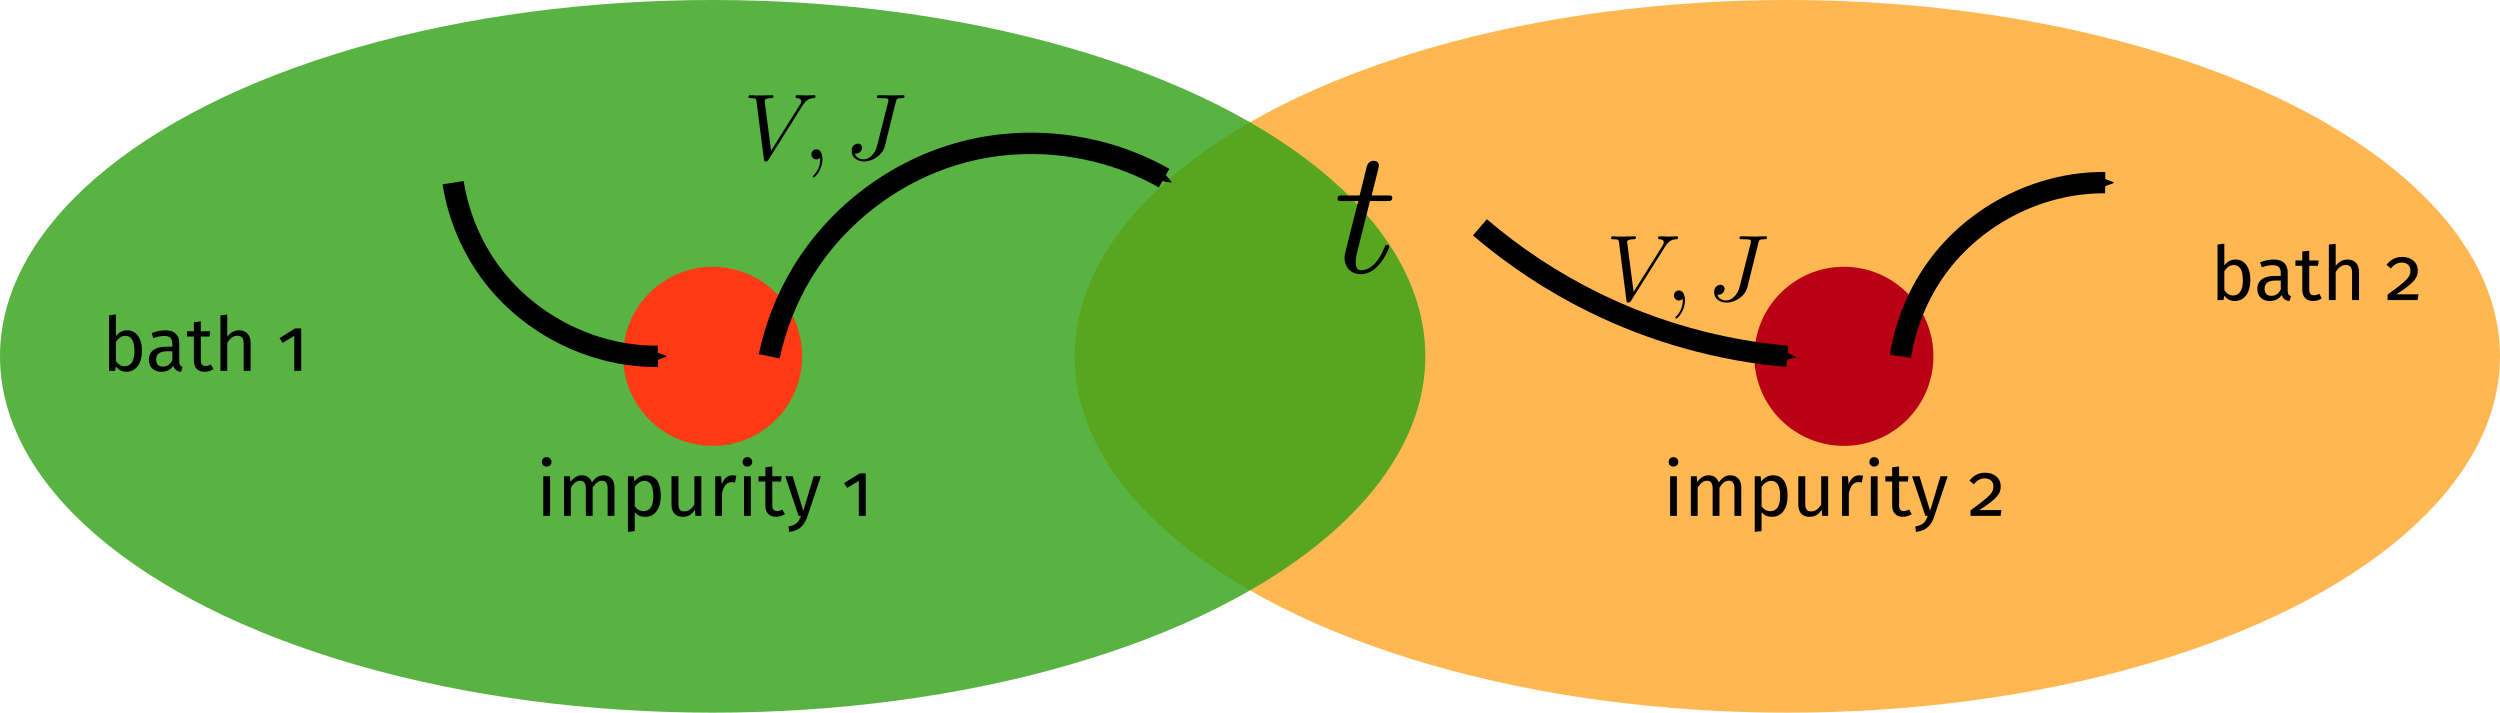 <?xml version="1.0" encoding="UTF-8" standalone="no"?>
<!-- Created with Inkscape (http://www.inkscape.org/) -->

<svg
   width="233.89mm"
   height="66.674mm"
   viewBox="0 0 233.89 66.674"
   version="1.1"
   id="svg881"
   sodipodi:docname="metal_prop.svg"
   inkscape:version="1.1.2 (0a00cf5339, 2022-02-04, custom)"
   xmlns:inkscape="http://www.inkscape.org/namespaces/inkscape"
   xmlns:sodipodi="http://sodipodi.sourceforge.net/DTD/sodipodi-0.dtd"
   xmlns="http://www.w3.org/2000/svg"
   xmlns:svg="http://www.w3.org/2000/svg"
   xmlns:ns4="http://www.iki.fi/pav/software/textext/">
  <sodipodi:namedview
     id="namedview883"
     pagecolor="#505050"
     bordercolor="#eeeeee"
     borderopacity="1"
     inkscape:pageshadow="0"
     inkscape:pageopacity="0"
     inkscape:pagecheckerboard="0"
     inkscape:document-units="mm"
     showgrid="false"
     inkscape:snap-intersection-paths="true"
     inkscape:object-paths="true"
     inkscape:snap-midpoints="true"
     inkscape:snap-object-midpoints="true"
     inkscape:snap-center="true"
     inkscape:zoom="0.81334877"
     inkscape:cx="553.26819"
     inkscape:cy="103.89147"
     inkscape:window-width="1916"
     inkscape:window-height="1051"
     inkscape:window-x="0"
     inkscape:window-y="25"
     inkscape:window-maximized="1"
     inkscape:current-layer="layer1"
     inkscape:snap-global="false" />
  <defs
     id="defs878">
    <inkscape:path-effect
       effect="spiro"
       id="path-effect20835"
       is_visible="true"
       lpeversion="1" />
    <inkscape:path-effect
       effect="spiro"
       id="path-effect15543"
       is_visible="true"
       lpeversion="1" />
    <inkscape:path-effect
       effect="spiro"
       id="path-effect15321"
       is_visible="true"
       lpeversion="1" />
    <marker
       style="overflow:visible"
       id="Arrow2Send"
       refX="0"
       refY="0"
       orient="auto"
       inkscape:stockid="Arrow2Send"
       inkscape:isstock="true">
      <path
         transform="matrix(-0.3,0,0,-0.3,0.69,0)"
         d="M 8.719,4.034 -2.207,0.016 8.719,-4.002 c -1.745,2.372 -1.735,5.617 -6e-7,8.035 z"
         style="fill:context-stroke;fill-rule:evenodd;stroke:context-stroke;stroke-width:0.625;stroke-linejoin:round"
         id="path15058" />
    </marker>
    <marker
       style="overflow:visible"
       id="Arrow2Mend"
       refX="0"
       refY="0"
       orient="auto"
       inkscape:stockid="Arrow2Mend"
       inkscape:isstock="true">
      <path
         transform="scale(-0.6)"
         d="M 8.719,4.034 -2.207,0.016 8.719,-4.002 c -1.745,2.372 -1.735,5.617 -6e-7,8.035 z"
         style="fill:context-stroke;fill-rule:evenodd;stroke:context-stroke;stroke-width:0.625;stroke-linejoin:round"
         id="path15052" />
    </marker>
    <marker
       style="overflow:visible"
       id="Arrow2Lend"
       refX="0"
       refY="0"
       orient="auto"
       inkscape:stockid="Arrow2Lend"
       inkscape:isstock="true">
      <path
         transform="matrix(-1.1,0,0,-1.1,-1.1,0)"
         d="M 8.719,4.034 -2.207,0.016 8.719,-4.002 c -1.745,2.372 -1.735,5.617 -6e-7,8.035 z"
         style="fill:context-stroke;fill-rule:evenodd;stroke:context-stroke;stroke-width:0.625;stroke-linejoin:round"
         id="path15046" />
    </marker>
    <marker
       style="overflow:visible"
       id="Arrow2Lstart"
       refX="0"
       refY="0"
       orient="auto"
       inkscape:stockid="Arrow2Lstart"
       inkscape:isstock="true">
      <path
         transform="matrix(1.1,0,0,1.1,1.1,0)"
         d="M 8.719,4.034 -2.207,0.016 8.719,-4.002 c -1.745,2.372 -1.735,5.617 -6e-7,8.035 z"
         style="fill:context-stroke;fill-rule:evenodd;stroke:context-stroke;stroke-width:0.625;stroke-linejoin:round"
         id="path15043" />
    </marker>
    <inkscape:path-effect
       effect="spiro"
       id="path-effect14943"
       is_visible="true"
       lpeversion="1" />
    <inkscape:path-effect
       effect="spiro"
       id="path-effect1288"
       is_visible="true"
       lpeversion="1" />
    <inkscape:path-effect
       effect="spiro"
       id="path-effect1000"
       is_visible="true"
       lpeversion="1" />
    <inkscape:path-effect
       effect="spiro"
       id="path-effect1000-3"
       is_visible="true"
       lpeversion="1" />
    <inkscape:path-effect
       effect="spiro"
       id="path-effect1000-7"
       is_visible="true"
       lpeversion="1" />
    <inkscape:path-effect
       effect="spiro"
       id="path-effect1000-35"
       is_visible="true"
       lpeversion="1" />
    <inkscape:path-effect
       effect="spiro"
       id="path-effect1288-9"
       is_visible="true"
       lpeversion="1" />
    <inkscape:path-effect
       effect="spiro"
       id="path-effect1288-2"
       is_visible="true"
       lpeversion="1" />
    <marker
       style="overflow:visible"
       id="Arrow2Send-6"
       refX="0"
       refY="0"
       orient="auto"
       inkscape:stockid="Arrow2Send"
       inkscape:isstock="true">
      <path
         transform="matrix(-0.3,0,0,-0.3,0.69,0)"
         d="M 8.719,4.034 -2.207,0.016 8.719,-4.002 c -1.745,2.372 -1.735,5.617 -6e-7,8.035 z"
         style="fill:context-stroke;fill-rule:evenodd;stroke:context-stroke;stroke-width:0.625;stroke-linejoin:round"
         id="path15058-2" />
    </marker>
    <inkscape:path-effect
       effect="spiro"
       id="path-effect14943-6"
       is_visible="true"
       lpeversion="1" />
    <marker
       style="overflow:visible"
       id="marker15334"
       refX="0"
       refY="0"
       orient="auto"
       inkscape:stockid="Arrow2Send"
       inkscape:isstock="true">
      <path
         transform="matrix(-0.3,0,0,-0.3,0.69,0)"
         d="M 8.719,4.034 -2.207,0.016 8.719,-4.002 c -1.745,2.372 -1.735,5.617 -6e-7,8.035 z"
         style="fill:context-stroke;fill-rule:evenodd;stroke:context-stroke;stroke-width:0.625;stroke-linejoin:round"
         id="path15332" />
    </marker>
    <inkscape:path-effect
       effect="spiro"
       id="path-effect15321-1"
       is_visible="true"
       lpeversion="1" />
    <marker
       style="overflow:visible"
       id="Arrow2Send-9"
       refX="0"
       refY="0"
       orient="auto"
       inkscape:stockid="Arrow2Send"
       inkscape:isstock="true">
      <path
         transform="matrix(-0.3,0,0,-0.3,0.69,0)"
         d="M 8.719,4.034 -2.207,0.016 8.719,-4.002 c -1.745,2.372 -1.735,5.617 -6e-7,8.035 z"
         style="fill:context-stroke;fill-rule:evenodd;stroke:context-stroke;stroke-width:0.625;stroke-linejoin:round"
         id="path15058-20" />
    </marker>
    <inkscape:path-effect
       effect="spiro"
       id="path-effect14943-2"
       is_visible="true"
       lpeversion="1" />
    <marker
       style="overflow:visible"
       id="Arrow2Send-7"
       refX="0"
       refY="0"
       orient="auto"
       inkscape:stockid="Arrow2Send"
       inkscape:isstock="true">
      <path
         transform="matrix(-0.3,0,0,-0.3,0.69,0)"
         d="M 8.719,4.034 -2.207,0.016 8.719,-4.002 c -1.745,2.372 -1.735,5.617 -6e-7,8.035 z"
         style="fill:context-stroke;fill-rule:evenodd;stroke:context-stroke;stroke-width:0.625;stroke-linejoin:round"
         id="path15058-5" />
    </marker>
    <inkscape:path-effect
       effect="spiro"
       id="path-effect14943-9"
       is_visible="true"
       lpeversion="1" />
    <marker
       style="overflow:visible"
       id="marker19142"
       refX="0"
       refY="0"
       orient="auto"
       inkscape:stockid="Arrow2Send"
       inkscape:isstock="true">
      <path
         transform="matrix(-0.3,0,0,-0.3,0.69,0)"
         d="M 8.719,4.034 -2.207,0.016 8.719,-4.002 c -1.745,2.372 -1.735,5.617 -6e-7,8.035 z"
         style="fill:context-stroke;fill-rule:evenodd;stroke:context-stroke;stroke-width:0.625;stroke-linejoin:round"
         id="path19140" />
    </marker>
    <inkscape:path-effect
       effect="spiro"
       id="path-effect15321-2"
       is_visible="true"
       lpeversion="1" />
    <g
       id="id-8b68a750-d599-4615-844d-4d23b61136fc">
      <symbol
         overflow="visible"
         id="id-2724906f-2dc8-4040-8785-bd968ec76736">
        <path
           style="stroke:none;stroke-width:0"
           d="M 5.406,-10.469 H 1.219 V 3.484 h 4.188 z M 4.875,-9.953 V 2.969 H 1.781 V -9.953 Z M 3.234,-4.5 c -0.391,0 -0.938,0.125 -0.938,0.391 0,0.125 0.094,0.234 0.25,0.234 0.031,0 0.078,-0.016 0.125,-0.031 0.172,-0.078 0.312,-0.109 0.516,-0.109 0.5,0 0.609,0.297 0.609,0.688 0,0.531 -0.188,0.719 -0.906,0.766 v 0.844 c 0,0.141 0.125,0.234 0.25,0.234 0.125,0 0.25,-0.094 0.25,-0.234 V -2.172 C 4.062,-2.266 4.344,-2.656 4.344,-3.344 4.344,-3.953 4.094,-4.5 3.234,-4.5 Z m -0.094,3.297 c -0.203,0 -0.344,0.156 -0.344,0.359 0,0.203 0.141,0.359 0.344,0.359 0.203,0 0.344,-0.156 0.344,-0.359 0,-0.203 -0.141,-0.359 -0.344,-0.359 z m 0,0"
           id="id-de98e4c1-8126-4ed2-9540-be9a47b86fcf" />
      </symbol>
      <symbol
         overflow="visible"
         id="id-607c3d4e-f5b6-41d0-a820-17abbbafd8d0">
        <path
           style="stroke:none;stroke-width:0"
           d="m 1.359,-7.781 c -0.375,0 -0.625,0.281 -0.625,0.641 0,0.344 0.25,0.609 0.625,0.609 0.391,0 0.656,-0.266 0.656,-0.609 C 2.016,-7.5 1.75,-7.781 1.359,-7.781 Z M 1.828,-5.25 H 0.922 V 0 h 0.906 z m 0,0"
           id="id-55f44cef-a166-43ee-99b2-ac5d35f065f2" />
      </symbol>
      <symbol
         overflow="visible"
         id="id-f74d51f7-9676-4b35-806e-7ef4851a018d">
        <path
           style="stroke:none;stroke-width:0"
           d="M 6.188,-5.375 C 5.484,-5.375 5,-5 4.625,-4.422 4.422,-5.031 3.953,-5.375 3.297,-5.375 c -0.688,0 -1.156,0.359 -1.516,0.891 L 1.703,-5.25 H 0.922 V 0 h 0.906 V -3.734 C 2.188,-4.281 2.5,-4.656 3.078,-4.656 c 0.391,0 0.734,0.234 0.734,1.016 V 0 h 0.906 v -3.734 c 0.359,-0.547 0.672,-0.922 1.25,-0.922 0.391,0 0.734,0.234 0.734,1.016 V 0 h 0.906 V -3.766 C 7.609,-4.75 7.047,-5.375 6.188,-5.375 Z m 0,0"
           id="id-f9a85978-34a3-4862-b12e-f2bae53909b2" />
      </symbol>
      <symbol
         overflow="visible"
         id="id-131febac-6762-4921-b352-5e8231192c0b">
        <path
           style="stroke:none;stroke-width:0"
           d="m 3.328,-5.375 c -0.594,0 -1.172,0.297 -1.547,0.828 L 1.703,-5.25 h -0.781 v 7.375 l 0.906,-0.109 v -2.5 c 0.344,0.422 0.812,0.609 1.375,0.609 1.359,0 2.078,-1.156 2.078,-2.75 0,-1.656 -0.562,-2.75 -1.953,-2.75 z m -0.344,4.75 c -0.469,0 -0.875,-0.234 -1.156,-0.641 v -2.562 c 0.281,-0.422 0.719,-0.812 1.266,-0.812 0.797,0 1.188,0.641 1.188,2.016 0,1.375 -0.453,2 -1.297,2 z m 0,0"
           id="id-15fb4562-c62e-4de4-83f9-539d81e23eb1" />
      </symbol>
      <symbol
         overflow="visible"
         id="id-c708a9c1-3128-4622-8ee7-715f425bda9b">
        <path
           style="stroke:none;stroke-width:0"
           d="M 4.812,-5.25 H 3.891 v 3.75 c -0.312,0.516 -0.734,0.906 -1.312,0.906 -0.562,0 -0.797,-0.281 -0.797,-0.984 V -5.25 H 0.859 v 3.766 c 0,1.031 0.547,1.609 1.469,1.609 0.75,0 1.234,-0.297 1.625,-0.938 L 4.031,0 H 4.812 Z m 0,0"
           id="id-e10e5994-fba9-4825-94aa-f3405dce453d" />
      </symbol>
      <symbol
         overflow="visible"
         id="id-9b013e31-0498-48f9-98fc-605d327d0a06">
        <path
           style="stroke:none;stroke-width:0"
           d="m 3.203,-5.375 c -0.641,0 -1.125,0.406 -1.406,1.188 L 1.703,-5.25 H 0.922 V 0 h 0.906 v -3 c 0.219,-1 0.609,-1.469 1.266,-1.469 0.188,0 0.297,0.016 0.453,0.047 L 3.719,-5.312 C 3.562,-5.359 3.375,-5.375 3.203,-5.375 Z m 0,0"
           id="id-95c1618d-c0ee-42f9-8c20-d6e8091e1b30" />
      </symbol>
      <symbol
         overflow="visible"
         id="id-12a36d50-1f33-4329-b63b-fed1a35d5e94">
        <path
           style="stroke:none;stroke-width:0"
           d="m 3.25,-0.844 c -0.266,0.141 -0.469,0.203 -0.703,0.203 -0.453,0 -0.625,-0.25 -0.625,-0.781 v -3.125 h 1.156 L 3.172,-5.25 h -1.25 V -6.547 L 1,-6.438 V -5.25 H 0.094 v 0.703 H 1 V -1.375 c 0,0.969 0.531,1.5 1.422,1.5 C 2.875,0.125 3.25,0 3.594,-0.234 Z m 0,0"
           id="id-7c2433f4-e71d-4364-916c-2f2a7bab1659" />
      </symbol>
      <symbol
         overflow="visible"
         id="id-f620818e-9106-4721-9a29-ec15f6ff5cc8">
        <path
           style="stroke:none;stroke-width:0"
           d="M 4.812,-5.25 H 3.859 l -1.375,4.578 L 1.078,-5.25 H 0.094 L 1.859,0 h 0.312 C 1.875,0.812 1.578,1.219 0.516,1.406 L 0.609,2.125 C 2.062,1.969 2.688,1.141 3.047,0.031 Z m 0,0"
           id="id-7f1058eb-d7f7-45a4-8f2c-d3931a83a1f0" />
      </symbol>
      <symbol
         overflow="visible"
         id="id-4522f679-f318-45b7-bc5e-756faa97627a">
        <path
           style="stroke:none;stroke-width:0"
           d="m 3.219,-5.625 h -0.812 l -2.062,1.281 0.406,0.641 1.547,-0.938 V 0 H 3.219 Z m 0,0"
           id="id-02fcb950-f4ae-4e98-a6eb-7d67fe467d0a" />
      </symbol>
    </g>
    <g
       id="id-da89e69e-b145-4651-8060-bf8cbe0066b1">
      <symbol
         overflow="visible"
         id="id-634c16ca-a6f0-4391-98cb-a14f5df500d0">
        <path
           style="stroke:none"
           d="M 5.406,-10.469 H 1.219 V 3.484 h 4.188 z M 4.875,-9.953 V 2.969 H 1.781 V -9.953 Z M 3.234,-4.5 c -0.391,0 -0.938,0.125 -0.938,0.391 0,0.125 0.094,0.234 0.25,0.234 0.031,0 0.078,-0.016 0.125,-0.031 0.172,-0.078 0.312,-0.109 0.516,-0.109 0.5,0 0.609,0.297 0.609,0.688 0,0.531 -0.188,0.719 -0.906,0.766 v 0.844 c 0,0.141 0.125,0.234 0.25,0.234 0.125,0 0.25,-0.094 0.25,-0.234 V -2.172 C 4.062,-2.266 4.344,-2.656 4.344,-3.344 4.344,-3.953 4.094,-4.5 3.234,-4.5 Z m -0.094,3.297 c -0.203,0 -0.344,0.156 -0.344,0.359 0,0.203 0.141,0.359 0.344,0.359 0.203,0 0.344,-0.156 0.344,-0.359 0,-0.203 -0.141,-0.359 -0.344,-0.359 z m 0,0"
           id="id-a427ba16-78bf-4f37-a1d3-0098bf902156" />
      </symbol>
      <symbol
         overflow="visible"
         id="id-8a7fe032-8a4b-4d7e-ad25-f3862ff8bba4">
        <path
           style="stroke:none"
           d="m 3.312,-5.375 c -0.625,0 -1.125,0.297 -1.484,0.781 v -2.891 l -0.906,0.125 V 0 H 1.719 L 1.812,-0.578 C 2.172,-0.141 2.625,0.125 3.203,0.125 c 1.281,0 2.078,-1.109 2.078,-2.75 0,-1.766 -0.781,-2.75 -1.969,-2.75 z m -0.328,4.766 c -0.469,0 -0.875,-0.281 -1.156,-0.703 v -2.516 c 0.281,-0.422 0.656,-0.812 1.234,-0.812 0.734,0 1.219,0.516 1.219,2.016 0,1.422 -0.516,2.016 -1.297,2.016 z m 0,0"
           id="id-6d71ad68-edf4-47d3-aba1-94a41eb767b8" />
      </symbol>
      <symbol
         overflow="visible"
         id="id-30738313-03f8-406f-8d2d-7b33a4169099">
        <path
           style="stroke:none"
           d="M 4.438,-1.219 V -3.625 c 0,-1.094 -0.578,-1.75 -1.844,-1.75 C 2,-5.375 1.422,-5.25 0.781,-5.016 L 1,-4.344 C 1.547,-4.531 2.031,-4.625 2.422,-4.625 c 0.734,0 1.094,0.281 1.094,1.031 v 0.391 H 2.719 c -1.469,0 -2.312,0.609 -2.312,1.734 0,0.938 0.625,1.594 1.672,1.594 0.641,0 1.188,-0.25 1.562,-0.797 0.156,0.516 0.5,0.734 1.031,0.797 L 4.875,-0.516 C 4.609,-0.625 4.438,-0.766 4.438,-1.219 Z M 2.281,-0.562 c -0.594,0 -0.906,-0.328 -0.906,-0.953 0,-0.719 0.484,-1.078 1.453,-1.078 h 0.688 v 1.203 C 3.219,-0.844 2.828,-0.562 2.281,-0.562 Z m 0,0"
           id="id-bcc93622-f4ea-47cb-ab25-2743381c196b" />
      </symbol>
      <symbol
         overflow="visible"
         id="id-645e028a-4911-4600-8227-54421885bd61">
        <path
           style="stroke:none"
           d="m 3.25,-0.844 c -0.266,0.141 -0.469,0.203 -0.703,0.203 -0.453,0 -0.625,-0.25 -0.625,-0.781 v -3.125 h 1.156 L 3.172,-5.25 h -1.25 V -6.547 L 1,-6.438 V -5.25 H 0.094 v 0.703 H 1 V -1.375 c 0,0.969 0.531,1.5 1.422,1.5 C 2.875,0.125 3.25,0 3.594,-0.234 Z m 0,0"
           id="id-0da9b403-3977-46ff-bf2f-1f72938d96da" />
      </symbol>
      <symbol
         overflow="visible"
         id="id-3146f821-185a-45a7-bd3d-f632fcacbe14">
        <path
           style="stroke:none"
           d="m 3.391,-5.375 c -0.656,0 -1.172,0.328 -1.562,0.844 v -2.922 l -0.906,0.094 V 0 h 0.906 V -3.734 C 2.188,-4.281 2.594,-4.656 3.156,-4.656 3.656,-4.656 4,-4.422 4,-3.641 V 0 H 4.922 V -3.766 C 4.922,-4.75 4.344,-5.375 3.391,-5.375 Z m 0,0"
           id="id-402f4a9b-1b27-4442-ab48-33f799ee3de3" />
      </symbol>
      <symbol
         overflow="visible"
         id="id-f3c64acb-003b-44ce-a278-6b06f8f2ab0a">
        <path
           style="stroke:none"
           d="m 3.219,-5.625 h -0.812 l -2.062,1.281 0.406,0.641 1.547,-0.938 V 0 H 3.219 Z m 0,0"
           id="id-4643a2f9-ff63-4e33-adab-cfe4da1fc9d1" />
      </symbol>
    </g>
    <g
       id="id-4689f93e-2236-4d83-bbad-1baf44cfb536-1">
      <symbol
         overflow="visible"
         id="id-91d27dd3-1566-4523-84e7-068107f153f9-2">
        <path
           style="stroke:none;stroke-width:0"
           d=""
           id="id-57921bcf-8bed-410c-bbd1-9063a62c5e86-9" />
      </symbol>
      <symbol
         overflow="visible"
         id="id-e62bd719-f9b9-4fc2-97ce-780095b722ff-3">
        <path
           style="stroke:none;stroke-width:0"
           d="M 6.266,-5.672 C 6.75,-6.453 7.172,-6.484 7.531,-6.5 c 0.125,-0.016 0.141,-0.172 0.141,-0.188 0,-0.078 -0.062,-0.125 -0.141,-0.125 -0.25,0 -0.547,0.031 -0.812,0.031 -0.328,0 -0.672,-0.031 -0.984,-0.031 -0.062,0 -0.188,0 -0.188,0.188 0,0.109 0.078,0.125 0.156,0.125 0.266,0.016 0.453,0.125 0.453,0.328 0,0.156 -0.141,0.375 -0.141,0.375 l -3.062,4.875 -0.688,-5.281 C 2.266,-6.375 2.5,-6.5 2.953,-6.5 c 0.141,0 0.25,0 0.25,-0.203 0,-0.078 -0.078,-0.109 -0.125,-0.109 -0.406,0 -0.828,0.031 -1.25,0.031 -0.172,0 -0.359,0 -0.547,0 -0.172,0 -0.359,-0.031 -0.531,-0.031 -0.078,0 -0.188,0 -0.188,0.188 0,0.125 0.078,0.125 0.25,0.125 0.547,0 0.562,0.094 0.594,0.344 L 2.188,-0.016 C 2.219,0.188 2.266,0.219 2.391,0.219 c 0.156,0 0.203,-0.047 0.281,-0.172 z m 0,0"
           id="id-a2fc6dfc-543a-4f51-9c6c-c8381c3fddac-1" />
      </symbol>
      <symbol
         overflow="visible"
         id="id-cbc4b7eb-8c1c-4ba5-82f2-67208927ebc1-9">
        <path
           style="stroke:none;stroke-width:0"
           d="m 2.031,-0.016 c 0,-0.656 -0.25,-1.047 -0.641,-1.047 -0.328,0 -0.531,0.25 -0.531,0.531 C 0.859,-0.266 1.062,0 1.391,0 1.5,0 1.641,-0.047 1.734,-0.125 1.766,-0.156 1.781,-0.156 1.781,-0.156 c 0.016,0 0.016,0 0.016,0.141 0,0.75 -0.344,1.344 -0.672,1.672 -0.109,0.109 -0.109,0.125 -0.109,0.156 0,0.078 0.047,0.109 0.094,0.109 0.109,0 0.922,-0.766 0.922,-1.938 z m 0,0"
           id="id-f8986a3e-d4d1-4b27-9c41-59831b3e0796-4" />
      </symbol>
      <symbol
         overflow="visible"
         id="id-84c96e50-bca6-4a8d-bb43-a00b6b27df81-7">
        <path
           style="stroke:none;stroke-width:0"
           d="M 5.391,-6.078 C 5.469,-6.406 5.5,-6.5 6.047,-6.5 c 0.156,0 0.266,0 0.266,-0.188 0,-0.094 -0.062,-0.125 -0.141,-0.125 -0.25,0 -0.859,0.031 -1.109,0.031 -0.328,0 -1.141,-0.031 -1.469,-0.031 -0.078,0 -0.203,0 -0.203,0.203 C 3.391,-6.5 3.469,-6.5 3.734,-6.5 c 0.219,0 0.328,0 0.578,0.016 0.234,0.031 0.297,0.062 0.297,0.203 0,0.062 -0.016,0.125 -0.031,0.203 L 3.422,-1.5 C 3.188,-0.531 2.516,0 2,0 1.734,0 1.203,-0.094 1.047,-0.625 c 0.031,0.016 0.094,0.016 0.125,0.016 0.391,0 0.641,-0.344 0.641,-0.641 0,-0.312 -0.266,-0.422 -0.438,-0.422 -0.172,0 -0.672,0.125 -0.672,0.797 0,0.625 0.531,1.094 1.328,1.094 0.906,0 1.953,-0.656 2.203,-1.641 z m 0,0"
           id="id-e6ad0709-8f9a-409e-b8ec-c2cec04d767a-8" />
      </symbol>
    </g>
  </defs>
  <g
     inkscape:label="Layer 1"
     inkscape:groupmode="layer"
     id="layer1"
     transform="translate(67.492,-196.374)">
    <ellipse
       style="opacity:0.74;fill:#ffa015;fill-opacity:1;stroke:none;stroke-width:1;stroke-miterlimit:4;stroke-dasharray:2, 2;stroke-dashoffset:0;stroke-opacity:1"
       id="path18407-7"
       cx="99.724"
       cy="229.711"
       rx="66.674"
       ry="33.337" />
    <ellipse
       style="opacity:0.8;fill:#2fa015;fill-opacity:1;stroke:none;stroke-width:1;stroke-miterlimit:4;stroke-dasharray:2, 2;stroke-dashoffset:0;stroke-opacity:1"
       id="path18407"
       cx="-0.818"
       cy="229.711"
       rx="66.674"
       ry="33.337" />
    <circle
       style="fill:#b90015;fill-opacity:1;stroke:none;stroke-width:1;stroke-miterlimit:4;stroke-dasharray:1, 1;stroke-dashoffset:0;stroke-opacity:1"
       id="path13884-0"
       cx="105.015"
       cy="229.711"
       r="8.377" />
    <path
       style="fill:none;stroke:#000000;stroke-width:2;stroke-linecap:butt;stroke-linejoin:miter;stroke-miterlimit:4;stroke-dasharray:none;stroke-opacity:1;marker-end:url(#Arrow2Send-9)"
       d="m 70.961,217.64 c 3.235,2.77 6.818,5.132 10.639,7.014 5.659,2.787 11.84,4.512 18.124,5.057"
       id="path14941-3"
       inkscape:path-effect="#path-effect14943-2"
       inkscape:original-d="m 70.960517,217.63989 c 1.020625,2.59879 9.617596,4.41477 10.63875,7.01409 1.021157,2.59933 12.759028,2.23928 18.124255,5.05706"
       sodipodi:nodetypes="csc" />
    <path
       style="fill:none;stroke:#000000;stroke-width:2;stroke-linecap:butt;stroke-linejoin:miter;stroke-miterlimit:4;stroke-dasharray:none;stroke-opacity:1;marker-end:url(#Arrow2Send-6)"
       d="m 110.307,229.711 c 0.433,-2.781 1.487,-5.465 3.063,-7.797 3.534,-5.231 9.783,-8.512 16.095,-8.453"
       id="path15317-7"
       inkscape:path-effect="#path-effect15321-1"
       inkscape:original-d="m 110.30685,229.71104 c 1.02063,-2.59879 2.04152,-5.19784 3.06268,-7.79716 1.02115,-2.59933 10.72967,-5.63477 16.0949,-8.45255" />
    <circle
       style="fill:#ff3a15;fill-opacity:1;stroke:none;stroke-width:1;stroke-miterlimit:4;stroke-dasharray:1, 1;stroke-dashoffset:0;stroke-opacity:1"
       id="path13884"
       cx="-0.818"
       cy="229.711"
       r="8.377" />
    <path
       style="fill:none;stroke:#000000;stroke-width:2;stroke-linecap:butt;stroke-linejoin:miter;stroke-miterlimit:4;stroke-dasharray:none;stroke-opacity:1;marker-end:url(#Arrow2Send-7)"
       d="m -25.097,213.461 c 0.433,2.781 1.487,5.465 3.063,7.797 3.534,5.231 9.783,8.512 16.095,8.453"
       id="path14941"
       inkscape:path-effect="#path-effect14943-9"
       inkscape:original-d="m -25.097483,213.46052 c 1.02062,2.59879 2.04152,5.19784 3.06267,7.79716 1.02116,2.59933 10.72967,5.63477 16.0948899,8.45255" />
    <path
       style="fill:none;stroke:#000000;stroke-width:2;stroke-linecap:butt;stroke-linejoin:miter;stroke-miterlimit:4;stroke-dasharray:none;stroke-opacity:1;marker-end:url(#Arrow2Send-7)"
       d="m 4.474,229.711 c 0.575,-2.746 1.615,-5.394 3.063,-7.797 3.333,-5.534 8.884,-9.689 15.134,-11.327 6.25,-1.637 13.125,-0.738 18.743,2.452"
       id="path15317"
       inkscape:path-effect="#path-effect15321-2"
       inkscape:original-d="m 4.4735169,229.71104 c 1.02063,-2.59879 2.04152,-5.19784 3.0626699,-7.79716 1.02116,-2.59933 28.5118562,-6.057 33.8770862,-8.87478"
       sodipodi:nodetypes="csc" />
    <g
       transform="matrix(0.882,0,0,0.882,2.54,205.277)"
       ns4:version="1.6.0"
       ns4:texconverter="pdflatex"
       ns4:pdfconverter="inkscape"
       ns4:text="$V,J$"
       ns4:preamble="/home/kirito/.config/inkscape/textext.tex"
       ns4:scale="2.5"
       ns4:alignment="middle center"
       ns4:stroke-to-path="0"
       ns4:inkscapeversion="1.1.2"
       ns4:jacobian_sqrt="0.881945"
       id="g22096">
      <defs
         id="id-d3b84f31-f62b-4962-bd5d-93aaad936a28">
        <g
           id="id-4689f93e-2236-4d83-bbad-1baf44cfb536">
          <symbol
             overflow="visible"
             id="id-91d27dd3-1566-4523-84e7-068107f153f9">
            <path
               style="stroke:none;stroke-width:0"
               d=""
               id="id-57921bcf-8bed-410c-bbd1-9063a62c5e86" />
          </symbol>
          <symbol
             overflow="visible"
             id="id-e62bd719-f9b9-4fc2-97ce-780095b722ff">
            <path
               style="stroke:none;stroke-width:0"
               d="M 6.266,-5.672 C 6.75,-6.453 7.172,-6.484 7.531,-6.5 c 0.125,-0.016 0.141,-0.172 0.141,-0.188 0,-0.078 -0.062,-0.125 -0.141,-0.125 -0.25,0 -0.547,0.031 -0.812,0.031 -0.328,0 -0.672,-0.031 -0.984,-0.031 -0.062,0 -0.188,0 -0.188,0.188 0,0.109 0.078,0.125 0.156,0.125 0.266,0.016 0.453,0.125 0.453,0.328 0,0.156 -0.141,0.375 -0.141,0.375 l -3.062,4.875 -0.688,-5.281 C 2.266,-6.375 2.5,-6.5 2.953,-6.5 c 0.141,0 0.25,0 0.25,-0.203 0,-0.078 -0.078,-0.109 -0.125,-0.109 -0.406,0 -0.828,0.031 -1.25,0.031 -0.172,0 -0.359,0 -0.547,0 -0.172,0 -0.359,-0.031 -0.531,-0.031 -0.078,0 -0.188,0 -0.188,0.188 0,0.125 0.078,0.125 0.25,0.125 0.547,0 0.562,0.094 0.594,0.344 L 2.188,-0.016 C 2.219,0.188 2.266,0.219 2.391,0.219 c 0.156,0 0.203,-0.047 0.281,-0.172 z m 0,0"
               id="id-a2fc6dfc-543a-4f51-9c6c-c8381c3fddac" />
          </symbol>
          <symbol
             overflow="visible"
             id="id-cbc4b7eb-8c1c-4ba5-82f2-67208927ebc1">
            <path
               style="stroke:none;stroke-width:0"
               d="m 2.031,-0.016 c 0,-0.656 -0.25,-1.047 -0.641,-1.047 -0.328,0 -0.531,0.25 -0.531,0.531 C 0.859,-0.266 1.062,0 1.391,0 1.5,0 1.641,-0.047 1.734,-0.125 1.766,-0.156 1.781,-0.156 1.781,-0.156 c 0.016,0 0.016,0 0.016,0.141 0,0.75 -0.344,1.344 -0.672,1.672 -0.109,0.109 -0.109,0.125 -0.109,0.156 0,0.078 0.047,0.109 0.094,0.109 0.109,0 0.922,-0.766 0.922,-1.938 z m 0,0"
               id="id-f8986a3e-d4d1-4b27-9c41-59831b3e0796" />
          </symbol>
          <symbol
             overflow="visible"
             id="id-84c96e50-bca6-4a8d-bb43-a00b6b27df81">
            <path
               style="stroke:none;stroke-width:0"
               d="M 5.391,-6.078 C 5.469,-6.406 5.5,-6.5 6.047,-6.5 c 0.156,0 0.266,0 0.266,-0.188 0,-0.094 -0.062,-0.125 -0.141,-0.125 -0.25,0 -0.859,0.031 -1.109,0.031 -0.328,0 -1.141,-0.031 -1.469,-0.031 -0.078,0 -0.203,0 -0.203,0.203 C 3.391,-6.5 3.469,-6.5 3.734,-6.5 c 0.219,0 0.328,0 0.578,0.016 0.234,0.031 0.297,0.062 0.297,0.203 0,0.062 -0.016,0.125 -0.031,0.203 L 3.422,-1.5 C 3.188,-0.531 2.516,0 2,0 1.734,0 1.203,-0.094 1.047,-0.625 c 0.031,0.016 0.094,0.016 0.125,0.016 0.391,0 0.641,-0.344 0.641,-0.641 0,-0.312 -0.266,-0.422 -0.438,-0.422 -0.172,0 -0.672,0.125 -0.672,0.797 0,0.625 0.531,1.094 1.328,1.094 0.906,0 1.953,-0.656 2.203,-1.641 z m 0,0"
               id="id-e6ad0709-8f9a-409e-b8ec-c2cec04d767a" />
          </symbol>
        </g>
      </defs>
      <g
         id="id-d7f5585e-32c9-499f-8252-ec1ade3f8fcf"
         transform="translate(-149.275,-127.953)">
        <g
           style="fill:#000000;fill-opacity:1"
           id="id-28e5af8f-803c-446b-a540-27176d3ed0b9">
          <g
             transform="translate(148.712,134.765)"
             id="g22084">
            <path
               style="stroke:none;stroke-width:0"
               d="M 6.266,-5.672 C 6.75,-6.453 7.172,-6.484 7.531,-6.5 c 0.125,-0.016 0.141,-0.172 0.141,-0.188 0,-0.078 -0.062,-0.125 -0.141,-0.125 -0.25,0 -0.547,0.031 -0.812,0.031 -0.328,0 -0.672,-0.031 -0.984,-0.031 -0.062,0 -0.188,0 -0.188,0.188 0,0.109 0.078,0.125 0.156,0.125 0.266,0.016 0.453,0.125 0.453,0.328 0,0.156 -0.141,0.375 -0.141,0.375 l -3.062,4.875 -0.688,-5.281 C 2.266,-6.375 2.5,-6.5 2.953,-6.5 c 0.141,0 0.25,0 0.25,-0.203 0,-0.078 -0.078,-0.109 -0.125,-0.109 -0.406,0 -0.828,0.031 -1.25,0.031 -0.172,0 -0.359,0 -0.547,0 -0.172,0 -0.359,-0.031 -0.531,-0.031 -0.078,0 -0.188,0 -0.188,0.188 0,0.125 0.078,0.125 0.25,0.125 0.547,0 0.562,0.094 0.594,0.344 L 2.188,-0.016 C 2.219,0.188 2.266,0.219 2.391,0.219 c 0.156,0 0.203,-0.047 0.281,-0.172 z m 0,0"
               id="id-65bbb34c-c323-4d03-b54c-ee4a4d54572b" />
          </g>
        </g>
        <g
           style="fill:#000000;fill-opacity:1"
           id="id-01f4e099-63f6-4ac7-ab5d-c51bad260855">
          <g
             transform="translate(155.081,134.765)"
             id="g22088">
            <path
               style="stroke:none;stroke-width:0"
               d="m 2.031,-0.016 c 0,-0.656 -0.25,-1.047 -0.641,-1.047 -0.328,0 -0.531,0.25 -0.531,0.531 C 0.859,-0.266 1.062,0 1.391,0 1.5,0 1.641,-0.047 1.734,-0.125 1.766,-0.156 1.781,-0.156 1.781,-0.156 c 0.016,0 0.016,0 0.016,0.141 0,0.75 -0.344,1.344 -0.672,1.672 -0.109,0.109 -0.109,0.125 -0.109,0.156 0,0.078 0.047,0.109 0.094,0.109 0.109,0 0.922,-0.766 0.922,-1.938 z m 0,0"
               id="id-6c485a30-a51b-488e-bec4-8a2d8825f81a" />
          </g>
        </g>
        <g
           style="fill:#000000;fill-opacity:1"
           id="id-37979f9c-ad20-4feb-ab79-39c2e7a11ab3">
          <g
             transform="translate(159.502,134.765)"
             id="g22092">
            <path
               style="stroke:none;stroke-width:0"
               d="M 5.391,-6.078 C 5.469,-6.406 5.5,-6.5 6.047,-6.5 c 0.156,0 0.266,0 0.266,-0.188 0,-0.094 -0.062,-0.125 -0.141,-0.125 -0.25,0 -0.859,0.031 -1.109,0.031 -0.328,0 -1.141,-0.031 -1.469,-0.031 -0.078,0 -0.203,0 -0.203,0.203 C 3.391,-6.5 3.469,-6.5 3.734,-6.5 c 0.219,0 0.328,0 0.578,0.016 0.234,0.031 0.297,0.062 0.297,0.203 0,0.062 -0.016,0.125 -0.031,0.203 L 3.422,-1.5 C 3.188,-0.531 2.516,0 2,0 1.734,0 1.203,-0.094 1.047,-0.625 c 0.031,0.016 0.094,0.016 0.125,0.016 0.391,0 0.641,-0.344 0.641,-0.641 0,-0.312 -0.266,-0.422 -0.438,-0.422 -0.172,0 -0.672,0.125 -0.672,0.797 0,0.625 0.531,1.094 1.328,1.094 0.906,0 1.953,-0.656 2.203,-1.641 z m 0,0"
               id="id-8e451a5e-2050-47b9-9e9f-397f32f02993" />
          </g>
        </g>
      </g>
    </g>
    <g
       transform="matrix(0.882,0,0,0.882,83.234,218.481)"
       ns4:version="1.6.0"
       ns4:texconverter="pdflatex"
       ns4:pdfconverter="inkscape"
       ns4:text="$V,J$"
       ns4:preamble="/home/kirito/.config/inkscape/textext.tex"
       ns4:scale="2.5"
       ns4:alignment="middle center"
       ns4:stroke-to-path="0"
       ns4:inkscapeversion="1.1.2"
       ns4:jacobian_sqrt="0.881945"
       id="g22096-3">
      <defs
         id="id-d3b84f31-f62b-4962-bd5d-93aaad936a28-6">
        <g
           id="g22396">
          <symbol
             overflow="visible"
             id="symbol22382">
            <path
               style="stroke:none;stroke-width:0"
               d=""
               id="path22380" />
          </symbol>
          <symbol
             overflow="visible"
             id="symbol22386">
            <path
               style="stroke:none;stroke-width:0"
               d="M 6.266,-5.672 C 6.75,-6.453 7.172,-6.484 7.531,-6.5 c 0.125,-0.016 0.141,-0.172 0.141,-0.188 0,-0.078 -0.062,-0.125 -0.141,-0.125 -0.25,0 -0.547,0.031 -0.812,0.031 -0.328,0 -0.672,-0.031 -0.984,-0.031 -0.062,0 -0.188,0 -0.188,0.188 0,0.109 0.078,0.125 0.156,0.125 0.266,0.016 0.453,0.125 0.453,0.328 0,0.156 -0.141,0.375 -0.141,0.375 l -3.062,4.875 -0.688,-5.281 C 2.266,-6.375 2.5,-6.5 2.953,-6.5 c 0.141,0 0.25,0 0.25,-0.203 0,-0.078 -0.078,-0.109 -0.125,-0.109 -0.406,0 -0.828,0.031 -1.25,0.031 -0.172,0 -0.359,0 -0.547,0 -0.172,0 -0.359,-0.031 -0.531,-0.031 -0.078,0 -0.188,0 -0.188,0.188 0,0.125 0.078,0.125 0.25,0.125 0.547,0 0.562,0.094 0.594,0.344 L 2.188,-0.016 C 2.219,0.188 2.266,0.219 2.391,0.219 c 0.156,0 0.203,-0.047 0.281,-0.172 z m 0,0"
               id="path22384" />
          </symbol>
          <symbol
             overflow="visible"
             id="symbol22390">
            <path
               style="stroke:none;stroke-width:0"
               d="m 2.031,-0.016 c 0,-0.656 -0.25,-1.047 -0.641,-1.047 -0.328,0 -0.531,0.25 -0.531,0.531 C 0.859,-0.266 1.062,0 1.391,0 1.5,0 1.641,-0.047 1.734,-0.125 1.766,-0.156 1.781,-0.156 1.781,-0.156 c 0.016,0 0.016,0 0.016,0.141 0,0.75 -0.344,1.344 -0.672,1.672 -0.109,0.109 -0.109,0.125 -0.109,0.156 0,0.078 0.047,0.109 0.094,0.109 0.109,0 0.922,-0.766 0.922,-1.938 z m 0,0"
               id="path22388" />
          </symbol>
          <symbol
             overflow="visible"
             id="symbol22394">
            <path
               style="stroke:none;stroke-width:0"
               d="M 5.391,-6.078 C 5.469,-6.406 5.5,-6.5 6.047,-6.5 c 0.156,0 0.266,0 0.266,-0.188 0,-0.094 -0.062,-0.125 -0.141,-0.125 -0.25,0 -0.859,0.031 -1.109,0.031 -0.328,0 -1.141,-0.031 -1.469,-0.031 -0.078,0 -0.203,0 -0.203,0.203 C 3.391,-6.5 3.469,-6.5 3.734,-6.5 c 0.219,0 0.328,0 0.578,0.016 0.234,0.031 0.297,0.062 0.297,0.203 0,0.062 -0.016,0.125 -0.031,0.203 L 3.422,-1.5 C 3.188,-0.531 2.516,0 2,0 1.734,0 1.203,-0.094 1.047,-0.625 c 0.031,0.016 0.094,0.016 0.125,0.016 0.391,0 0.641,-0.344 0.641,-0.641 0,-0.312 -0.266,-0.422 -0.438,-0.422 -0.172,0 -0.672,0.125 -0.672,0.797 0,0.625 0.531,1.094 1.328,1.094 0.906,0 1.953,-0.656 2.203,-1.641 z m 0,0"
               id="path22392" />
          </symbol>
        </g>
      </defs>
      <g
         id="id-d7f5585e-32c9-499f-8252-ec1ade3f8fcf-4"
         transform="translate(-149.275,-127.953)">
        <g
           style="fill:#000000;fill-opacity:1"
           id="id-28e5af8f-803c-446b-a540-27176d3ed0b9-5">
          <g
             transform="translate(148.712,134.765)"
             id="g22084-0">
            <path
               style="stroke:none;stroke-width:0"
               d="M 6.266,-5.672 C 6.75,-6.453 7.172,-6.484 7.531,-6.5 c 0.125,-0.016 0.141,-0.172 0.141,-0.188 0,-0.078 -0.062,-0.125 -0.141,-0.125 -0.25,0 -0.547,0.031 -0.812,0.031 -0.328,0 -0.672,-0.031 -0.984,-0.031 -0.062,0 -0.188,0 -0.188,0.188 0,0.109 0.078,0.125 0.156,0.125 0.266,0.016 0.453,0.125 0.453,0.328 0,0.156 -0.141,0.375 -0.141,0.375 l -3.062,4.875 -0.688,-5.281 C 2.266,-6.375 2.5,-6.5 2.953,-6.5 c 0.141,0 0.25,0 0.25,-0.203 0,-0.078 -0.078,-0.109 -0.125,-0.109 -0.406,0 -0.828,0.031 -1.25,0.031 -0.172,0 -0.359,0 -0.547,0 -0.172,0 -0.359,-0.031 -0.531,-0.031 -0.078,0 -0.188,0 -0.188,0.188 0,0.125 0.078,0.125 0.25,0.125 0.547,0 0.562,0.094 0.594,0.344 L 2.188,-0.016 C 2.219,0.188 2.266,0.219 2.391,0.219 c 0.156,0 0.203,-0.047 0.281,-0.172 z m 0,0"
               id="id-65bbb34c-c323-4d03-b54c-ee4a4d54572b-3" />
          </g>
        </g>
        <g
           style="fill:#000000;fill-opacity:1"
           id="id-01f4e099-63f6-4ac7-ab5d-c51bad260855-6">
          <g
             transform="translate(155.081,134.765)"
             id="g22088-1">
            <path
               style="stroke:none;stroke-width:0"
               d="m 2.031,-0.016 c 0,-0.656 -0.25,-1.047 -0.641,-1.047 -0.328,0 -0.531,0.25 -0.531,0.531 C 0.859,-0.266 1.062,0 1.391,0 1.5,0 1.641,-0.047 1.734,-0.125 1.766,-0.156 1.781,-0.156 1.781,-0.156 c 0.016,0 0.016,0 0.016,0.141 0,0.75 -0.344,1.344 -0.672,1.672 -0.109,0.109 -0.109,0.125 -0.109,0.156 0,0.078 0.047,0.109 0.094,0.109 0.109,0 0.922,-0.766 0.922,-1.938 z m 0,0"
               id="id-6c485a30-a51b-488e-bec4-8a2d8825f81a-0" />
          </g>
        </g>
        <g
           style="fill:#000000;fill-opacity:1"
           id="id-37979f9c-ad20-4feb-ab79-39c2e7a11ab3-6">
          <g
             transform="translate(159.502,134.765)"
             id="g22092-3">
            <path
               style="stroke:none;stroke-width:0"
               d="M 5.391,-6.078 C 5.469,-6.406 5.5,-6.5 6.047,-6.5 c 0.156,0 0.266,0 0.266,-0.188 0,-0.094 -0.062,-0.125 -0.141,-0.125 -0.25,0 -0.859,0.031 -1.109,0.031 -0.328,0 -1.141,-0.031 -1.469,-0.031 -0.078,0 -0.203,0 -0.203,0.203 C 3.391,-6.5 3.469,-6.5 3.734,-6.5 c 0.219,0 0.328,0 0.578,0.016 0.234,0.031 0.297,0.062 0.297,0.203 0,0.062 -0.016,0.125 -0.031,0.203 L 3.422,-1.5 C 3.188,-0.531 2.516,0 2,0 1.734,0 1.203,-0.094 1.047,-0.625 c 0.031,0.016 0.094,0.016 0.125,0.016 0.391,0 0.641,-0.344 0.641,-0.641 0,-0.312 -0.266,-0.422 -0.438,-0.422 -0.172,0 -0.672,0.125 -0.672,0.797 0,0.625 0.531,1.094 1.328,1.094 0.906,0 1.953,-0.656 2.203,-1.641 z m 0,0"
               id="id-8e451a5e-2050-47b9-9e9f-397f32f02993-2" />
          </g>
        </g>
      </g>
    </g>
    <g
       transform="matrix(1.672,0,0,1.672,57.645,211.42)"
       ns4:version="1.6.0"
       ns4:texconverter="pdflatex"
       ns4:pdfconverter="inkscape"
       ns4:text="$t$"
       ns4:preamble="/home/kirito/.config/inkscape/textext.tex"
       ns4:scale="2.5"
       ns4:alignment="middle center"
       ns4:stroke-to-path="0"
       ns4:inkscapeversion="1.1.2"
       ns4:jacobian_sqrt="0.881945"
       id="g23003">
      <defs
         id="id-d1bdccb4-69d0-4193-ac83-2466babe116f">
        <g
           id="id-e13932d4-c33e-4a78-9a93-860a55864878">
          <symbol
             overflow="visible"
             id="id-a13703c3-ea83-4255-90e2-21bc24d430b5">
            <path
               style="stroke:none;stroke-width:0"
               d=""
               id="id-1354f551-3d40-4124-9b8e-773cbb948d99" />
          </symbol>
          <symbol
             overflow="visible"
             id="id-af17e52e-484f-4337-b470-9c8e2ed77191">
            <path
               style="stroke:none;stroke-width:0"
               d="m 2.047,-3.984 h 0.938 c 0.203,0 0.312,0 0.312,-0.203 0,-0.109 -0.109,-0.109 -0.281,-0.109 h -0.875 C 2.5,-5.719 2.547,-5.906 2.547,-5.969 c 0,-0.172 -0.125,-0.266 -0.297,-0.266 -0.031,0 -0.312,0 -0.391,0.359 L 1.469,-4.297 h -0.938 c -0.203,0 -0.297,0 -0.297,0.188 0,0.125 0.078,0.125 0.281,0.125 h 0.875 C 0.672,-1.156 0.625,-0.984 0.625,-0.812 0.625,-0.266 1,0.109 1.547,0.109 2.562,0.109 3.125,-1.344 3.125,-1.422 3.125,-1.531 3.047,-1.531 3.016,-1.531 2.922,-1.531 2.906,-1.5 2.859,-1.391 2.438,-0.344 1.906,-0.109 1.562,-0.109 c -0.203,0 -0.312,-0.125 -0.312,-0.453 0,-0.25 0.031,-0.312 0.062,-0.484 z m 0,0"
               id="id-5da245bd-4d0e-4666-94c5-79fde680464a" />
          </symbol>
        </g>
      </defs>
      <g
         id="id-f4e3df4a-31ec-4a4f-8f4a-9d3c597abb45"
         transform="translate(-148.946,-128.531)">
        <g
           style="fill:#000000;fill-opacity:1"
           id="id-1a59cac5-2e39-4857-8811-9f8a02bed2fe">
          <g
             transform="translate(148.712,134.765)"
             id="g22999">
            <path
               style="stroke:none;stroke-width:0"
               d="m 2.047,-3.984 h 0.938 c 0.203,0 0.312,0 0.312,-0.203 0,-0.109 -0.109,-0.109 -0.281,-0.109 h -0.875 C 2.5,-5.719 2.547,-5.906 2.547,-5.969 c 0,-0.172 -0.125,-0.266 -0.297,-0.266 -0.031,0 -0.312,0 -0.391,0.359 L 1.469,-4.297 h -0.938 c -0.203,0 -0.297,0 -0.297,0.188 0,0.125 0.078,0.125 0.281,0.125 h 0.875 C 0.672,-1.156 0.625,-0.984 0.625,-0.812 0.625,-0.266 1,0.109 1.547,0.109 2.562,0.109 3.125,-1.344 3.125,-1.422 3.125,-1.531 3.047,-1.531 3.016,-1.531 2.922,-1.531 2.906,-1.5 2.859,-1.391 2.438,-0.344 1.906,-0.109 1.562,-0.109 c -0.203,0 -0.312,-0.125 -0.312,-0.453 0,-0.25 0.031,-0.312 0.062,-0.484 z m 0,0"
               id="id-18b3a868-ecbf-4572-8045-a4919ed1b599" />
          </g>
        </g>
      </g>
    </g>
    <g
       transform="matrix(0.706,0,0,0.706,-57.287,225.786)"
       ns4:version="1.6.0"
       ns4:texconverter="pdflatex"
       ns4:pdfconverter="inkscape"
       ns4:text="bath 1"
       ns4:preamble="/home/kirito/.config/inkscape/textext.tex"
       ns4:scale="2.0"
       ns4:alignment="middle center"
       ns4:stroke-to-path="0"
       ns4:inkscapeversion="1.1.2"
       ns4:jacobian_sqrt="0.705556"
       id="g16353">
      <defs
         id="id-fde2e2e7-1691-4708-8353-1f8677237401">
        <g
           id="id-52d861da-70ba-4a04-bad6-83c4742d4d78">
          <symbol
             overflow="visible"
             id="id-f7eb6bc1-3d6b-47de-97e9-9e9eae4f7f71">
            <path
               style="stroke:none"
               d="M 5.406,-10.469 H 1.219 V 3.484 h 4.188 z M 4.875,-9.953 V 2.969 H 1.781 V -9.953 Z M 3.234,-4.5 c -0.391,0 -0.938,0.125 -0.938,0.391 0,0.125 0.094,0.234 0.25,0.234 0.031,0 0.078,-0.016 0.125,-0.031 0.172,-0.078 0.312,-0.109 0.516,-0.109 0.5,0 0.609,0.297 0.609,0.688 0,0.531 -0.188,0.719 -0.906,0.766 v 0.844 c 0,0.141 0.125,0.234 0.25,0.234 0.125,0 0.25,-0.094 0.25,-0.234 V -2.172 C 4.062,-2.266 4.344,-2.656 4.344,-3.344 4.344,-3.953 4.094,-4.5 3.234,-4.5 Z m -0.094,3.297 c -0.203,0 -0.344,0.156 -0.344,0.359 0,0.203 0.141,0.359 0.344,0.359 0.203,0 0.344,-0.156 0.344,-0.359 0,-0.203 -0.141,-0.359 -0.344,-0.359 z m 0,0"
               id="id-b222853d-b48f-44c0-9e54-dbe7ffa83047" />
          </symbol>
          <symbol
             overflow="visible"
             id="id-09ae7c3d-21d1-47fd-a3c0-18bd8bd0218e">
            <path
               style="stroke:none"
               d="m 3.312,-5.375 c -0.625,0 -1.125,0.297 -1.484,0.781 v -2.891 l -0.906,0.125 V 0 H 1.719 L 1.812,-0.578 C 2.172,-0.141 2.625,0.125 3.203,0.125 c 1.281,0 2.078,-1.109 2.078,-2.75 0,-1.766 -0.781,-2.75 -1.969,-2.75 z m -0.328,4.766 c -0.469,0 -0.875,-0.281 -1.156,-0.703 v -2.516 c 0.281,-0.422 0.656,-0.812 1.234,-0.812 0.734,0 1.219,0.516 1.219,2.016 0,1.422 -0.516,2.016 -1.297,2.016 z m 0,0"
               id="id-2e323006-abe8-42cd-828d-63d98031fc37" />
          </symbol>
          <symbol
             overflow="visible"
             id="id-48adfb18-f5a2-446d-9fe7-4aec06bb3f8b">
            <path
               style="stroke:none"
               d="M 4.438,-1.219 V -3.625 c 0,-1.094 -0.578,-1.75 -1.844,-1.75 C 2,-5.375 1.422,-5.25 0.781,-5.016 L 1,-4.344 C 1.547,-4.531 2.031,-4.625 2.422,-4.625 c 0.734,0 1.094,0.281 1.094,1.031 v 0.391 H 2.719 c -1.469,0 -2.312,0.609 -2.312,1.734 0,0.938 0.625,1.594 1.672,1.594 0.641,0 1.188,-0.25 1.562,-0.797 0.156,0.516 0.5,0.734 1.031,0.797 L 4.875,-0.516 C 4.609,-0.625 4.438,-0.766 4.438,-1.219 Z M 2.281,-0.562 c -0.594,0 -0.906,-0.328 -0.906,-0.953 0,-0.719 0.484,-1.078 1.453,-1.078 h 0.688 v 1.203 C 3.219,-0.844 2.828,-0.562 2.281,-0.562 Z m 0,0"
               id="id-807f8fd1-880f-4832-9232-022546a02adf" />
          </symbol>
          <symbol
             overflow="visible"
             id="id-97a230e4-fa8e-48dd-8206-ba0f1ebe28c2">
            <path
               style="stroke:none"
               d="m 3.25,-0.844 c -0.266,0.141 -0.469,0.203 -0.703,0.203 -0.453,0 -0.625,-0.25 -0.625,-0.781 v -3.125 h 1.156 L 3.172,-5.25 h -1.25 V -6.547 L 1,-6.438 V -5.25 H 0.094 v 0.703 H 1 V -1.375 c 0,0.969 0.531,1.5 1.422,1.5 C 2.875,0.125 3.25,0 3.594,-0.234 Z m 0,0"
               id="id-cd393040-3d48-4c17-b2ca-045858b8b9d0" />
          </symbol>
          <symbol
             overflow="visible"
             id="id-101fd57e-7062-4273-9907-7e3f5f5235ff">
            <path
               style="stroke:none"
               d="m 3.391,-5.375 c -0.656,0 -1.172,0.328 -1.562,0.844 v -2.922 l -0.906,0.094 V 0 h 0.906 V -3.734 C 2.188,-4.281 2.594,-4.656 3.156,-4.656 3.656,-4.656 4,-4.422 4,-3.641 V 0 H 4.922 V -3.766 C 4.922,-4.75 4.344,-5.375 3.391,-5.375 Z m 0,0"
               id="id-1d94ef08-f301-48f2-85e1-de5139be13f0" />
          </symbol>
          <symbol
             overflow="visible"
             id="id-6db0f740-8534-4d5c-8d08-d96c88e17705">
            <path
               style="stroke:none"
               d="m 3.219,-5.625 h -0.812 l -2.062,1.281 0.406,0.641 1.547,-0.938 V 0 H 3.219 Z m 0,0"
               id="id-00fc7c5d-e927-4dff-af8b-3fdb50684d8c" />
          </symbol>
        </g>
      </defs>
      <g
         id="id-05b6655f-d8a6-4f6a-95ae-1e0ebd308a55"
         transform="translate(-149.634,-127.281)">
        <g
           style="fill:#000000;fill-opacity:1"
           id="id-4b76174a-3db3-47f1-9f3e-0602a5bedc69">
          <g
             transform="translate(148.712,134.765)"
             id="g25860">
            <path
               style="stroke:none"
               d="m 3.312,-5.375 c -0.625,0 -1.125,0.297 -1.484,0.781 v -2.891 l -0.906,0.125 V 0 H 1.719 L 1.812,-0.578 C 2.172,-0.141 2.625,0.125 3.203,0.125 c 1.281,0 2.078,-1.109 2.078,-2.75 0,-1.766 -0.781,-2.75 -1.969,-2.75 z m -0.328,4.766 c -0.469,0 -0.875,-0.281 -1.156,-0.703 v -2.516 c 0.281,-0.422 0.656,-0.812 1.234,-0.812 0.734,0 1.219,0.516 1.219,2.016 0,1.422 -0.516,2.016 -1.297,2.016 z m 0,0"
               id="id-beaaa1f9-7d24-46b8-9a07-4a8a83612f93" />
          </g>
        </g>
        <g
           style="fill:#000000;fill-opacity:1"
           id="id-66134c9a-0c03-45c0-a23c-53339c78dc30">
          <g
             transform="translate(154.5,134.765)"
             id="g25864">
            <path
               style="stroke:none"
               d="M 4.438,-1.219 V -3.625 c 0,-1.094 -0.578,-1.75 -1.844,-1.75 C 2,-5.375 1.422,-5.25 0.781,-5.016 L 1,-4.344 C 1.547,-4.531 2.031,-4.625 2.422,-4.625 c 0.734,0 1.094,0.281 1.094,1.031 v 0.391 H 2.719 c -1.469,0 -2.312,0.609 -2.312,1.734 0,0.938 0.625,1.594 1.672,1.594 0.641,0 1.188,-0.25 1.562,-0.797 0.156,0.516 0.5,0.734 1.031,0.797 L 4.875,-0.516 C 4.609,-0.625 4.438,-0.766 4.438,-1.219 Z M 2.281,-0.562 c -0.594,0 -0.906,-0.328 -0.906,-0.953 0,-0.719 0.484,-1.078 1.453,-1.078 h 0.688 v 1.203 C 3.219,-0.844 2.828,-0.562 2.281,-0.562 Z m 0,0"
               id="id-73ae441e-923b-49b7-875f-d443ad9f98b9" />
          </g>
          <g
             transform="translate(159.87,134.765)"
             id="g25867">
            <path
               style="stroke:none"
               d="m 3.25,-0.844 c -0.266,0.141 -0.469,0.203 -0.703,0.203 -0.453,0 -0.625,-0.25 -0.625,-0.781 v -3.125 h 1.156 L 3.172,-5.25 h -1.25 V -6.547 L 1,-6.438 V -5.25 H 0.094 v 0.703 H 1 V -1.375 c 0,0.969 0.531,1.5 1.422,1.5 C 2.875,0.125 3.25,0 3.594,-0.234 Z m 0,0"
               id="id-147b7490-4f57-43a4-978a-f05b5798a2a0" />
          </g>
          <g
             transform="translate(163.467,134.765)"
             id="g25870">
            <path
               style="stroke:none"
               d="m 3.391,-5.375 c -0.656,0 -1.172,0.328 -1.562,0.844 v -2.922 l -0.906,0.094 V 0 h 0.906 V -3.734 C 2.188,-4.281 2.594,-4.656 3.156,-4.656 3.656,-4.656 4,-4.422 4,-3.641 V 0 H 4.922 V -3.766 C 4.922,-4.75 4.344,-5.375 3.391,-5.375 Z m 0,0"
               id="id-a4ebb8a2-91a6-4ec3-92bd-e21edfac3f78" />
          </g>
        </g>
        <g
           style="fill:#000000;fill-opacity:1"
           id="id-bb2271e0-1d13-485d-8375-622bfdfe4cf4">
          <g
             transform="translate(171.875,134.765)"
             id="g25874">
            <path
               style="stroke:none"
               d="m 3.219,-5.625 h -0.812 l -2.062,1.281 0.406,0.641 1.547,-0.938 V 0 H 3.219 Z m 0,0"
               id="id-84010ad8-02cc-4bf9-a5fb-af1c5d96eed0" />
          </g>
        </g>
      </g>
    </g>
    <g
       transform="matrix(0.706,0,0,0.706,-16.799,239.143)"
       ns4:version="1.6.0"
       ns4:texconverter="pdflatex"
       ns4:pdfconverter="inkscape"
       ns4:text="impurity 1"
       ns4:preamble="/home/kirito/.config/inkscape/textext.tex"
       ns4:scale="2.0"
       ns4:alignment="middle center"
       ns4:stroke-to-path="0"
       ns4:inkscapeversion="1.1.2"
       ns4:jacobian_sqrt="0.705556"
       id="g15770">
      <defs
         id="id-1b4e3dce-0d47-4fb8-9963-90aad50ed4ff">
        <g
           id="id-1cb149ee-65d0-4032-8b36-0846a11fc332">
          <symbol
             overflow="visible"
             id="id-16c005cb-452a-4c0e-93fd-de0232a5171a">
            <path
               style="stroke:none"
               d="M 5.406,-10.469 H 1.219 V 3.484 h 4.188 z M 4.875,-9.953 V 2.969 H 1.781 V -9.953 Z M 3.234,-4.5 c -0.391,0 -0.938,0.125 -0.938,0.391 0,0.125 0.094,0.234 0.25,0.234 0.031,0 0.078,-0.016 0.125,-0.031 0.172,-0.078 0.312,-0.109 0.516,-0.109 0.5,0 0.609,0.297 0.609,0.688 0,0.531 -0.188,0.719 -0.906,0.766 v 0.844 c 0,0.141 0.125,0.234 0.25,0.234 0.125,0 0.25,-0.094 0.25,-0.234 V -2.172 C 4.062,-2.266 4.344,-2.656 4.344,-3.344 4.344,-3.953 4.094,-4.5 3.234,-4.5 Z m -0.094,3.297 c -0.203,0 -0.344,0.156 -0.344,0.359 0,0.203 0.141,0.359 0.344,0.359 0.203,0 0.344,-0.156 0.344,-0.359 0,-0.203 -0.141,-0.359 -0.344,-0.359 z m 0,0"
               id="id-b9444dc2-eb9b-4418-a218-b2da5b445402" />
          </symbol>
          <symbol
             overflow="visible"
             id="id-ed520ac9-a66f-48cb-8d91-59d1f2cfb860">
            <path
               style="stroke:none"
               d="m 1.359,-7.781 c -0.375,0 -0.625,0.281 -0.625,0.641 0,0.344 0.25,0.609 0.625,0.609 0.391,0 0.656,-0.266 0.656,-0.609 C 2.016,-7.5 1.75,-7.781 1.359,-7.781 Z M 1.828,-5.25 H 0.922 V 0 h 0.906 z m 0,0"
               id="id-35dc4fa0-e180-4263-9638-914ff933d986" />
          </symbol>
          <symbol
             overflow="visible"
             id="id-d7e9e78d-8aa4-47d6-aab4-60a961427b3d">
            <path
               style="stroke:none"
               d="M 6.188,-5.375 C 5.484,-5.375 5,-5 4.625,-4.422 4.422,-5.031 3.953,-5.375 3.297,-5.375 c -0.688,0 -1.156,0.359 -1.516,0.891 L 1.703,-5.25 H 0.922 V 0 h 0.906 V -3.734 C 2.188,-4.281 2.5,-4.656 3.078,-4.656 c 0.391,0 0.734,0.234 0.734,1.016 V 0 h 0.906 v -3.734 c 0.359,-0.547 0.672,-0.922 1.25,-0.922 0.391,0 0.734,0.234 0.734,1.016 V 0 h 0.906 V -3.766 C 7.609,-4.75 7.047,-5.375 6.188,-5.375 Z m 0,0"
               id="id-5cc67aaf-9974-4f51-9a5d-2ec83ad3000b" />
          </symbol>
          <symbol
             overflow="visible"
             id="id-6639b533-2cd1-4c56-99bd-14bd87f9a107">
            <path
               style="stroke:none"
               d="m 3.328,-5.375 c -0.594,0 -1.172,0.297 -1.547,0.828 L 1.703,-5.25 h -0.781 v 7.375 l 0.906,-0.109 v -2.5 c 0.344,0.422 0.812,0.609 1.375,0.609 1.359,0 2.078,-1.156 2.078,-2.75 0,-1.656 -0.562,-2.75 -1.953,-2.75 z m -0.344,4.75 c -0.469,0 -0.875,-0.234 -1.156,-0.641 v -2.562 c 0.281,-0.422 0.719,-0.812 1.266,-0.812 0.797,0 1.188,0.641 1.188,2.016 0,1.375 -0.453,2 -1.297,2 z m 0,0"
               id="id-20f713df-c0b8-4841-b3b1-1f31c5b08f6f" />
          </symbol>
          <symbol
             overflow="visible"
             id="id-48d6a7fc-4e09-46f5-9cfc-67b4dea63f3a">
            <path
               style="stroke:none"
               d="M 4.812,-5.25 H 3.891 v 3.75 c -0.312,0.516 -0.734,0.906 -1.312,0.906 -0.562,0 -0.797,-0.281 -0.797,-0.984 V -5.25 H 0.859 v 3.766 c 0,1.031 0.547,1.609 1.469,1.609 0.75,0 1.234,-0.297 1.625,-0.938 L 4.031,0 H 4.812 Z m 0,0"
               id="id-9823e18a-4e4e-45f6-9627-1fb6196bb554" />
          </symbol>
          <symbol
             overflow="visible"
             id="id-ce8448d0-9ee2-466e-92b8-93b8f06e921c">
            <path
               style="stroke:none"
               d="m 3.203,-5.375 c -0.641,0 -1.125,0.406 -1.406,1.188 L 1.703,-5.25 H 0.922 V 0 h 0.906 v -3 c 0.219,-1 0.609,-1.469 1.266,-1.469 0.188,0 0.297,0.016 0.453,0.047 L 3.719,-5.312 C 3.562,-5.359 3.375,-5.375 3.203,-5.375 Z m 0,0"
               id="id-c9be439d-f050-49c2-a168-c6c060164037" />
          </symbol>
          <symbol
             overflow="visible"
             id="id-1a9a0d6e-be10-4ead-80db-398cd4e44b01">
            <path
               style="stroke:none"
               d="m 3.25,-0.844 c -0.266,0.141 -0.469,0.203 -0.703,0.203 -0.453,0 -0.625,-0.25 -0.625,-0.781 v -3.125 h 1.156 L 3.172,-5.25 h -1.25 V -6.547 L 1,-6.438 V -5.25 H 0.094 v 0.703 H 1 V -1.375 c 0,0.969 0.531,1.5 1.422,1.5 C 2.875,0.125 3.25,0 3.594,-0.234 Z m 0,0"
               id="id-9577b0d0-4d07-4679-8823-6ef7cc666954" />
          </symbol>
          <symbol
             overflow="visible"
             id="id-b194d398-075e-4559-aa4e-823eb9e408c1">
            <path
               style="stroke:none"
               d="M 4.812,-5.25 H 3.859 l -1.375,4.578 L 1.078,-5.25 H 0.094 L 1.859,0 h 0.312 C 1.875,0.812 1.578,1.219 0.516,1.406 L 0.609,2.125 C 2.062,1.969 2.688,1.141 3.047,0.031 Z m 0,0"
               id="id-59e2a7f5-4d37-44fe-8c6f-1fa56b8d345b" />
          </symbol>
          <symbol
             overflow="visible"
             id="id-a19c964a-6500-415e-a441-4d40d0b64084">
            <path
               style="stroke:none"
               d="m 3.219,-5.625 h -0.812 l -2.062,1.281 0.406,0.641 1.547,-0.938 V 0 H 3.219 Z m 0,0"
               id="id-1d6e803d-923e-4262-b00d-85110205db34" />
          </symbol>
        </g>
      </defs>
      <g
         id="id-7ecba779-c7eb-4743-9109-7bd50530bd92"
         transform="translate(-149.446,-126.984)">
        <g
           style="fill:#000000;fill-opacity:1"
           id="id-bd8e8ab8-4d5d-4b66-85dd-7a2888775593">
          <g
             transform="translate(148.712,134.765)"
             id="g26472">
            <path
               style="stroke:none"
               d="m 1.359,-7.781 c -0.375,0 -0.625,0.281 -0.625,0.641 0,0.344 0.25,0.609 0.625,0.609 0.391,0 0.656,-0.266 0.656,-0.609 C 2.016,-7.5 1.75,-7.781 1.359,-7.781 Z M 1.828,-5.25 H 0.922 V 0 h 0.906 z m 0,0"
               id="id-5937aedb-c896-4c65-90db-b72621dfc15e" />
          </g>
          <g
             transform="translate(151.462,134.765)"
             id="g26475">
            <path
               style="stroke:none"
               d="M 6.188,-5.375 C 5.484,-5.375 5,-5 4.625,-4.422 4.422,-5.031 3.953,-5.375 3.297,-5.375 c -0.688,0 -1.156,0.359 -1.516,0.891 L 1.703,-5.25 H 0.922 V 0 h 0.906 V -3.734 C 2.188,-4.281 2.5,-4.656 3.078,-4.656 c 0.391,0 0.734,0.234 0.734,1.016 V 0 h 0.906 v -3.734 c 0.359,-0.547 0.672,-0.922 1.25,-0.922 0.391,0 0.734,0.234 0.734,1.016 V 0 h 0.906 V -3.766 C 7.609,-4.75 7.047,-5.375 6.188,-5.375 Z m 0,0"
               id="id-10e8aed7-6a84-4bfa-9664-00eecec15748" />
          </g>
          <g
             transform="translate(159.93,134.765)"
             id="g26478">
            <path
               style="stroke:none"
               d="m 3.328,-5.375 c -0.594,0 -1.172,0.297 -1.547,0.828 L 1.703,-5.25 h -0.781 v 7.375 l 0.906,-0.109 v -2.5 c 0.344,0.422 0.812,0.609 1.375,0.609 1.359,0 2.078,-1.156 2.078,-2.75 0,-1.656 -0.562,-2.75 -1.953,-2.75 z m -0.344,4.75 c -0.469,0 -0.875,-0.234 -1.156,-0.641 v -2.562 c 0.281,-0.422 0.719,-0.812 1.266,-0.812 0.797,0 1.188,0.641 1.188,2.016 0,1.375 -0.453,2 -1.297,2 z m 0,0"
               id="id-f8a1d0fe-55d0-4d7f-85f9-b05061563e74" />
          </g>
          <g
             transform="translate(165.768,134.765)"
             id="g26481">
            <path
               style="stroke:none"
               d="M 4.812,-5.25 H 3.891 v 3.75 c -0.312,0.516 -0.734,0.906 -1.312,0.906 -0.562,0 -0.797,-0.281 -0.797,-0.984 V -5.25 H 0.859 v 3.766 c 0,1.031 0.547,1.609 1.469,1.609 0.75,0 1.234,-0.297 1.625,-0.938 L 4.031,0 H 4.812 Z m 0,0"
               id="id-8f54c258-9b96-4340-96c7-45f44274b376" />
          </g>
          <g
             transform="translate(171.496,134.765)"
             id="g26484">
            <path
               style="stroke:none"
               d="m 3.203,-5.375 c -0.641,0 -1.125,0.406 -1.406,1.188 L 1.703,-5.25 H 0.922 V 0 h 0.906 v -3 c 0.219,-1 0.609,-1.469 1.266,-1.469 0.188,0 0.297,0.016 0.453,0.047 L 3.719,-5.312 C 3.562,-5.359 3.375,-5.375 3.203,-5.375 Z m 0,0"
               id="id-84a8f201-8e7a-4eef-a6f9-c9ac3f996c88" />
          </g>
          <g
             transform="translate(175.312,134.765)"
             id="g26487">
            <path
               style="stroke:none"
               d="m 1.359,-7.781 c -0.375,0 -0.625,0.281 -0.625,0.641 0,0.344 0.25,0.609 0.625,0.609 0.391,0 0.656,-0.266 0.656,-0.609 C 2.016,-7.5 1.75,-7.781 1.359,-7.781 Z M 1.828,-5.25 H 0.922 V 0 h 0.906 z m 0,0"
               id="id-1cc96aca-a2f0-4df5-a34d-5f092bfb3aeb" />
          </g>
          <g
             transform="translate(178.062,134.765)"
             id="g26490">
            <path
               style="stroke:none"
               d="m 3.25,-0.844 c -0.266,0.141 -0.469,0.203 -0.703,0.203 -0.453,0 -0.625,-0.25 -0.625,-0.781 v -3.125 h 1.156 L 3.172,-5.25 h -1.25 V -6.547 L 1,-6.438 V -5.25 H 0.094 v 0.703 H 1 V -1.375 c 0,0.969 0.531,1.5 1.422,1.5 C 2.875,0.125 3.25,0 3.594,-0.234 Z m 0,0"
               id="id-ae52cb37-fb26-4219-ace4-ee1966542c8d" />
          </g>
        </g>
        <g
           style="fill:#000000;fill-opacity:1"
           id="id-f3999344-f9ab-43f2-9d8d-7bc9cd9416d5">
          <g
             transform="translate(181.609,134.765)"
             id="g26494">
            <path
               style="stroke:none"
               d="M 4.812,-5.25 H 3.859 l -1.375,4.578 L 1.078,-5.25 H 0.094 L 1.859,0 h 0.312 C 1.875,0.812 1.578,1.219 0.516,1.406 L 0.609,2.125 C 2.062,1.969 2.688,1.141 3.047,0.031 Z m 0,0"
               id="id-451a091e-39de-4461-8c77-c965edc17a2b" />
          </g>
        </g>
        <g
           style="fill:#000000;fill-opacity:1"
           id="id-c528a210-158b-445d-a12b-ed0a99dd4458">
          <g
             transform="translate(189.15,134.765)"
             id="g26498">
            <path
               style="stroke:none"
               d="m 3.219,-5.625 h -0.812 l -2.062,1.281 0.406,0.641 1.547,-0.938 V 0 H 3.219 Z m 0,0"
               id="id-16a8b0cd-1c0e-470d-addd-cdd890bc43c3" />
          </g>
        </g>
      </g>
    </g>
    <g
       transform="matrix(0.706,0,0,0.706,88.621,239.143)"
       ns4:version="1.6.0"
       ns4:texconverter="pdflatex"
       ns4:pdfconverter="inkscape"
       ns4:text="impurity 2"
       ns4:preamble="/home/kirito/.config/inkscape/textext.tex"
       ns4:scale="2.0"
       ns4:alignment="middle center"
       ns4:stroke-to-path="0"
       ns4:inkscapeversion="1.1.2"
       ns4:jacobian_sqrt="0.705556"
       id="g15929">
      <defs
         id="id-ef67b8cf-1c78-42b2-b704-e8373b3fc144">
        <g
           id="id-0b9c096c-c1a3-4bef-b5fd-2cd73acf4195">
          <symbol
             overflow="visible"
             id="id-181af09b-6b28-49b3-a3fd-f9fad21d1617">
            <path
               style="stroke:none"
               d="M 5.406,-10.469 H 1.219 V 3.484 h 4.188 z M 4.875,-9.953 V 2.969 H 1.781 V -9.953 Z M 3.234,-4.5 c -0.391,0 -0.938,0.125 -0.938,0.391 0,0.125 0.094,0.234 0.25,0.234 0.031,0 0.078,-0.016 0.125,-0.031 0.172,-0.078 0.312,-0.109 0.516,-0.109 0.5,0 0.609,0.297 0.609,0.688 0,0.531 -0.188,0.719 -0.906,0.766 v 0.844 c 0,0.141 0.125,0.234 0.25,0.234 0.125,0 0.25,-0.094 0.25,-0.234 V -2.172 C 4.062,-2.266 4.344,-2.656 4.344,-3.344 4.344,-3.953 4.094,-4.5 3.234,-4.5 Z m -0.094,3.297 c -0.203,0 -0.344,0.156 -0.344,0.359 0,0.203 0.141,0.359 0.344,0.359 0.203,0 0.344,-0.156 0.344,-0.359 0,-0.203 -0.141,-0.359 -0.344,-0.359 z m 0,0"
               id="id-a85864b9-3139-4263-af89-2c89a090ddc8" />
          </symbol>
          <symbol
             overflow="visible"
             id="id-938554e7-1d5f-4407-84ec-d4071e53dd07">
            <path
               style="stroke:none"
               d="m 1.359,-7.781 c -0.375,0 -0.625,0.281 -0.625,0.641 0,0.344 0.25,0.609 0.625,0.609 0.391,0 0.656,-0.266 0.656,-0.609 C 2.016,-7.5 1.75,-7.781 1.359,-7.781 Z M 1.828,-5.25 H 0.922 V 0 h 0.906 z m 0,0"
               id="id-b81b8213-5564-4fb1-bc79-641951b16fbf" />
          </symbol>
          <symbol
             overflow="visible"
             id="id-febc2ce9-41c7-4e37-88c3-1a263964b55e">
            <path
               style="stroke:none"
               d="M 6.188,-5.375 C 5.484,-5.375 5,-5 4.625,-4.422 4.422,-5.031 3.953,-5.375 3.297,-5.375 c -0.688,0 -1.156,0.359 -1.516,0.891 L 1.703,-5.25 H 0.922 V 0 h 0.906 V -3.734 C 2.188,-4.281 2.5,-4.656 3.078,-4.656 c 0.391,0 0.734,0.234 0.734,1.016 V 0 h 0.906 v -3.734 c 0.359,-0.547 0.672,-0.922 1.25,-0.922 0.391,0 0.734,0.234 0.734,1.016 V 0 h 0.906 V -3.766 C 7.609,-4.75 7.047,-5.375 6.188,-5.375 Z m 0,0"
               id="id-4b0644c2-272a-4a45-b588-925d4b93f7a1" />
          </symbol>
          <symbol
             overflow="visible"
             id="id-15893aa5-5224-4303-92aa-53349cfb3dfd">
            <path
               style="stroke:none"
               d="m 3.328,-5.375 c -0.594,0 -1.172,0.297 -1.547,0.828 L 1.703,-5.25 h -0.781 v 7.375 l 0.906,-0.109 v -2.5 c 0.344,0.422 0.812,0.609 1.375,0.609 1.359,0 2.078,-1.156 2.078,-2.75 0,-1.656 -0.562,-2.75 -1.953,-2.75 z m -0.344,4.75 c -0.469,0 -0.875,-0.234 -1.156,-0.641 v -2.562 c 0.281,-0.422 0.719,-0.812 1.266,-0.812 0.797,0 1.188,0.641 1.188,2.016 0,1.375 -0.453,2 -1.297,2 z m 0,0"
               id="id-ff43ee1a-4c17-46a2-88a2-56c6ab41e6af" />
          </symbol>
          <symbol
             overflow="visible"
             id="id-4ef74f5b-4e43-40eb-9ec6-41d4b7bdac8f">
            <path
               style="stroke:none"
               d="M 4.812,-5.25 H 3.891 v 3.75 c -0.312,0.516 -0.734,0.906 -1.312,0.906 -0.562,0 -0.797,-0.281 -0.797,-0.984 V -5.25 H 0.859 v 3.766 c 0,1.031 0.547,1.609 1.469,1.609 0.75,0 1.234,-0.297 1.625,-0.938 L 4.031,0 H 4.812 Z m 0,0"
               id="id-5476182e-97b8-4ead-9727-450f1b075267" />
          </symbol>
          <symbol
             overflow="visible"
             id="id-fc9689a1-ce0b-424c-a04b-0169fd4e1f58">
            <path
               style="stroke:none"
               d="m 3.203,-5.375 c -0.641,0 -1.125,0.406 -1.406,1.188 L 1.703,-5.25 H 0.922 V 0 h 0.906 v -3 c 0.219,-1 0.609,-1.469 1.266,-1.469 0.188,0 0.297,0.016 0.453,0.047 L 3.719,-5.312 C 3.562,-5.359 3.375,-5.375 3.203,-5.375 Z m 0,0"
               id="id-8e61baa6-2ae9-43e0-b73a-950c5ae7c395" />
          </symbol>
          <symbol
             overflow="visible"
             id="id-4e3bfc5f-1998-4850-b1ed-bbcf792eedd5">
            <path
               style="stroke:none"
               d="m 3.25,-0.844 c -0.266,0.141 -0.469,0.203 -0.703,0.203 -0.453,0 -0.625,-0.25 -0.625,-0.781 v -3.125 h 1.156 L 3.172,-5.25 h -1.25 V -6.547 L 1,-6.438 V -5.25 H 0.094 v 0.703 H 1 V -1.375 c 0,0.969 0.531,1.5 1.422,1.5 C 2.875,0.125 3.25,0 3.594,-0.234 Z m 0,0"
               id="id-d4ba623c-8f6f-4c3f-a4e1-54ebc95e45e6" />
          </symbol>
          <symbol
             overflow="visible"
             id="id-4a041007-810c-4d68-8aa3-97f12a8f11c0">
            <path
               style="stroke:none"
               d="M 4.812,-5.25 H 3.859 l -1.375,4.578 L 1.078,-5.25 H 0.094 L 1.859,0 h 0.312 C 1.875,0.812 1.578,1.219 0.516,1.406 L 0.609,2.125 C 2.062,1.969 2.688,1.141 3.047,0.031 Z m 0,0"
               id="id-1edf5cc7-0936-41c2-8b16-78116f8a9858" />
          </symbol>
          <symbol
             overflow="visible"
             id="id-0b22898d-79d2-4825-8e27-7922c96745c4">
            <path
               style="stroke:none"
               d="m 2.219,-5.719 c -0.875,0 -1.516,0.359 -2.062,1.047 L 0.734,-4.188 c 0.484,-0.578 0.922,-0.781 1.469,-0.781 0.656,0 1.125,0.406 1.125,1.047 0,0.797 -0.312,1.234 -3.031,3.188 V 0 H 4.281 L 4.391,-0.766 H 1.469 c 2.578,-1.641 2.828,-2.281 2.828,-3.188 0,-1.016 -0.812,-1.766 -2.078,-1.766 z m 0,0"
               id="id-f2069290-1259-448c-9f97-84ff52d93b46" />
          </symbol>
        </g>
      </defs>
      <g
         id="id-358165c3-bf09-4421-b229-5eba9fa94b60"
         transform="translate(-149.446,-126.984)">
        <g
           style="fill:#000000;fill-opacity:1"
           id="id-9c4e046b-7665-4459-9719-0567bec7d0a6">
          <g
             transform="translate(148.712,134.765)"
             id="g27720">
            <path
               style="stroke:none"
               d="m 1.359,-7.781 c -0.375,0 -0.625,0.281 -0.625,0.641 0,0.344 0.25,0.609 0.625,0.609 0.391,0 0.656,-0.266 0.656,-0.609 C 2.016,-7.5 1.75,-7.781 1.359,-7.781 Z M 1.828,-5.25 H 0.922 V 0 h 0.906 z m 0,0"
               id="id-524ffba6-401d-4066-91d8-f05cd3684d16" />
          </g>
          <g
             transform="translate(151.462,134.765)"
             id="g27723">
            <path
               style="stroke:none"
               d="M 6.188,-5.375 C 5.484,-5.375 5,-5 4.625,-4.422 4.422,-5.031 3.953,-5.375 3.297,-5.375 c -0.688,0 -1.156,0.359 -1.516,0.891 L 1.703,-5.25 H 0.922 V 0 h 0.906 V -3.734 C 2.188,-4.281 2.5,-4.656 3.078,-4.656 c 0.391,0 0.734,0.234 0.734,1.016 V 0 h 0.906 v -3.734 c 0.359,-0.547 0.672,-0.922 1.25,-0.922 0.391,0 0.734,0.234 0.734,1.016 V 0 h 0.906 V -3.766 C 7.609,-4.75 7.047,-5.375 6.188,-5.375 Z m 0,0"
               id="id-b34bead1-72b0-44a6-a0b7-5e995053d9fc" />
          </g>
          <g
             transform="translate(159.93,134.765)"
             id="g27726">
            <path
               style="stroke:none"
               d="m 3.328,-5.375 c -0.594,0 -1.172,0.297 -1.547,0.828 L 1.703,-5.25 h -0.781 v 7.375 l 0.906,-0.109 v -2.5 c 0.344,0.422 0.812,0.609 1.375,0.609 1.359,0 2.078,-1.156 2.078,-2.75 0,-1.656 -0.562,-2.75 -1.953,-2.75 z m -0.344,4.75 c -0.469,0 -0.875,-0.234 -1.156,-0.641 v -2.562 c 0.281,-0.422 0.719,-0.812 1.266,-0.812 0.797,0 1.188,0.641 1.188,2.016 0,1.375 -0.453,2 -1.297,2 z m 0,0"
               id="id-baf7305d-c8c1-4a55-8831-22dab3eb0396" />
          </g>
          <g
             transform="translate(165.768,134.765)"
             id="g27729">
            <path
               style="stroke:none"
               d="M 4.812,-5.25 H 3.891 v 3.75 c -0.312,0.516 -0.734,0.906 -1.312,0.906 -0.562,0 -0.797,-0.281 -0.797,-0.984 V -5.25 H 0.859 v 3.766 c 0,1.031 0.547,1.609 1.469,1.609 0.75,0 1.234,-0.297 1.625,-0.938 L 4.031,0 H 4.812 Z m 0,0"
               id="id-36691dc8-ed5e-401f-ae6e-fae1237c1c42" />
          </g>
          <g
             transform="translate(171.496,134.765)"
             id="g27732">
            <path
               style="stroke:none"
               d="m 3.203,-5.375 c -0.641,0 -1.125,0.406 -1.406,1.188 L 1.703,-5.25 H 0.922 V 0 h 0.906 v -3 c 0.219,-1 0.609,-1.469 1.266,-1.469 0.188,0 0.297,0.016 0.453,0.047 L 3.719,-5.312 C 3.562,-5.359 3.375,-5.375 3.203,-5.375 Z m 0,0"
               id="id-962c016c-fb34-47b7-80a7-4f1c45c698bc" />
          </g>
          <g
             transform="translate(175.312,134.765)"
             id="g27735">
            <path
               style="stroke:none"
               d="m 1.359,-7.781 c -0.375,0 -0.625,0.281 -0.625,0.641 0,0.344 0.25,0.609 0.625,0.609 0.391,0 0.656,-0.266 0.656,-0.609 C 2.016,-7.5 1.75,-7.781 1.359,-7.781 Z M 1.828,-5.25 H 0.922 V 0 h 0.906 z m 0,0"
               id="id-a2a74838-f92a-44b5-8e72-e7fed3825f5f" />
          </g>
          <g
             transform="translate(178.062,134.765)"
             id="g27738">
            <path
               style="stroke:none"
               d="m 3.25,-0.844 c -0.266,0.141 -0.469,0.203 -0.703,0.203 -0.453,0 -0.625,-0.25 -0.625,-0.781 v -3.125 h 1.156 L 3.172,-5.25 h -1.25 V -6.547 L 1,-6.438 V -5.25 H 0.094 v 0.703 H 1 V -1.375 c 0,0.969 0.531,1.5 1.422,1.5 C 2.875,0.125 3.25,0 3.594,-0.234 Z m 0,0"
               id="id-cfff609d-8133-4487-9c8c-9f465e713eb9" />
          </g>
        </g>
        <g
           style="fill:#000000;fill-opacity:1"
           id="id-c1e1e9e9-83c5-4dda-b928-5fa53100f776">
          <g
             transform="translate(181.609,134.765)"
             id="g27742">
            <path
               style="stroke:none"
               d="M 4.812,-5.25 H 3.859 l -1.375,4.578 L 1.078,-5.25 H 0.094 L 1.859,0 h 0.312 C 1.875,0.812 1.578,1.219 0.516,1.406 L 0.609,2.125 C 2.062,1.969 2.688,1.141 3.047,0.031 Z m 0,0"
               id="id-ac797bf2-cd7d-409f-9996-f2fdf03859a4" />
          </g>
        </g>
        <g
           style="fill:#000000;fill-opacity:1"
           id="id-0656944f-8572-4c78-8b0b-92908085022b">
          <g
             transform="translate(189.15,134.765)"
             id="g27746">
            <path
               style="stroke:none"
               d="m 2.219,-5.719 c -0.875,0 -1.516,0.359 -2.062,1.047 L 0.734,-4.188 c 0.484,-0.578 0.922,-0.781 1.469,-0.781 0.656,0 1.125,0.406 1.125,1.047 0,0.797 -0.312,1.234 -3.031,3.188 V 0 H 4.281 L 4.391,-0.766 H 1.469 c 2.578,-1.641 2.828,-2.281 2.828,-3.188 0,-1.016 -0.812,-1.766 -2.078,-1.766 z m 0,0"
               id="id-f322e735-7833-41fb-be0a-f784afe90071" />
          </g>
        </g>
      </g>
    </g>
    <g
       transform="matrix(0.706,0,0,0.706,139.968,219.165)"
       ns4:version="1.6.0"
       ns4:texconverter="pdflatex"
       ns4:pdfconverter="inkscape"
       ns4:text="bath 2"
       ns4:preamble="/home/kirito/.config/inkscape/textext.tex"
       ns4:scale="2.0"
       ns4:alignment="middle center"
       ns4:stroke-to-path="0"
       ns4:inkscapeversion="1.1.2"
       ns4:jacobian_sqrt="0.705556"
       id="g16831">
      <defs
         id="id-66fa7ae5-9762-4e90-b4fc-b4e9e7f568c4">
        <g
           id="id-4885a15e-d2b3-4836-9f05-00e8ed8c6905">
          <symbol
             overflow="visible"
             id="id-1c96353b-0f8c-45ae-a4cd-8431a268bcbd">
            <path
               style="stroke:none"
               d="M 5.406,-10.469 H 1.219 V 3.484 h 4.188 z M 4.875,-9.953 V 2.969 H 1.781 V -9.953 Z M 3.234,-4.5 c -0.391,0 -0.938,0.125 -0.938,0.391 0,0.125 0.094,0.234 0.25,0.234 0.031,0 0.078,-0.016 0.125,-0.031 0.172,-0.078 0.312,-0.109 0.516,-0.109 0.5,0 0.609,0.297 0.609,0.688 0,0.531 -0.188,0.719 -0.906,0.766 v 0.844 c 0,0.141 0.125,0.234 0.25,0.234 0.125,0 0.25,-0.094 0.25,-0.234 V -2.172 C 4.062,-2.266 4.344,-2.656 4.344,-3.344 4.344,-3.953 4.094,-4.5 3.234,-4.5 Z m -0.094,3.297 c -0.203,0 -0.344,0.156 -0.344,0.359 0,0.203 0.141,0.359 0.344,0.359 0.203,0 0.344,-0.156 0.344,-0.359 0,-0.203 -0.141,-0.359 -0.344,-0.359 z m 0,0"
               id="id-0e66fe76-a3a1-4ce0-9fdc-d0c64cc23436" />
          </symbol>
          <symbol
             overflow="visible"
             id="id-1a67e2cf-5f2a-477c-9d69-fa3cba59c0f2">
            <path
               style="stroke:none"
               d="m 3.312,-5.375 c -0.625,0 -1.125,0.297 -1.484,0.781 v -2.891 l -0.906,0.125 V 0 H 1.719 L 1.812,-0.578 C 2.172,-0.141 2.625,0.125 3.203,0.125 c 1.281,0 2.078,-1.109 2.078,-2.75 0,-1.766 -0.781,-2.75 -1.969,-2.75 z m -0.328,4.766 c -0.469,0 -0.875,-0.281 -1.156,-0.703 v -2.516 c 0.281,-0.422 0.656,-0.812 1.234,-0.812 0.734,0 1.219,0.516 1.219,2.016 0,1.422 -0.516,2.016 -1.297,2.016 z m 0,0"
               id="id-47b3aee9-fe33-48ca-837b-e3dcbdd4fed6" />
          </symbol>
          <symbol
             overflow="visible"
             id="id-3dfef9d1-f758-4a27-bc89-2b17110f1e7e">
            <path
               style="stroke:none"
               d="M 4.438,-1.219 V -3.625 c 0,-1.094 -0.578,-1.75 -1.844,-1.75 C 2,-5.375 1.422,-5.25 0.781,-5.016 L 1,-4.344 C 1.547,-4.531 2.031,-4.625 2.422,-4.625 c 0.734,0 1.094,0.281 1.094,1.031 v 0.391 H 2.719 c -1.469,0 -2.312,0.609 -2.312,1.734 0,0.938 0.625,1.594 1.672,1.594 0.641,0 1.188,-0.25 1.562,-0.797 0.156,0.516 0.5,0.734 1.031,0.797 L 4.875,-0.516 C 4.609,-0.625 4.438,-0.766 4.438,-1.219 Z M 2.281,-0.562 c -0.594,0 -0.906,-0.328 -0.906,-0.953 0,-0.719 0.484,-1.078 1.453,-1.078 h 0.688 v 1.203 C 3.219,-0.844 2.828,-0.562 2.281,-0.562 Z m 0,0"
               id="id-337019ef-e6ca-45c0-a0f2-b3f875c1abb9" />
          </symbol>
          <symbol
             overflow="visible"
             id="id-9df26d82-5fad-498c-b5b6-37a9ff44c7b6">
            <path
               style="stroke:none"
               d="m 3.25,-0.844 c -0.266,0.141 -0.469,0.203 -0.703,0.203 -0.453,0 -0.625,-0.25 -0.625,-0.781 v -3.125 h 1.156 L 3.172,-5.25 h -1.25 V -6.547 L 1,-6.438 V -5.25 H 0.094 v 0.703 H 1 V -1.375 c 0,0.969 0.531,1.5 1.422,1.5 C 2.875,0.125 3.25,0 3.594,-0.234 Z m 0,0"
               id="id-7133386b-2588-49d9-84bd-946426f590a7" />
          </symbol>
          <symbol
             overflow="visible"
             id="id-6c11e2ac-fd07-4b1b-992e-de964b034741">
            <path
               style="stroke:none"
               d="m 3.391,-5.375 c -0.656,0 -1.172,0.328 -1.562,0.844 v -2.922 l -0.906,0.094 V 0 h 0.906 V -3.734 C 2.188,-4.281 2.594,-4.656 3.156,-4.656 3.656,-4.656 4,-4.422 4,-3.641 V 0 H 4.922 V -3.766 C 4.922,-4.75 4.344,-5.375 3.391,-5.375 Z m 0,0"
               id="id-7fb36730-9633-45e8-86ca-ca20ed6199a6" />
          </symbol>
          <symbol
             overflow="visible"
             id="id-f768afbe-cd74-49e3-935c-a666c478e6eb">
            <path
               style="stroke:none"
               d="m 2.219,-5.719 c -0.875,0 -1.516,0.359 -2.062,1.047 L 0.734,-4.188 c 0.484,-0.578 0.922,-0.781 1.469,-0.781 0.656,0 1.125,0.406 1.125,1.047 0,0.797 -0.312,1.234 -3.031,3.188 V 0 H 4.281 L 4.391,-0.766 H 1.469 c 2.578,-1.641 2.828,-2.281 2.828,-3.188 0,-1.016 -0.812,-1.766 -2.078,-1.766 z m 0,0"
               id="id-56f56fdb-eac8-4250-a7be-5ff37ad5cfec" />
          </symbol>
        </g>
      </defs>
      <g
         id="id-5bbd72ef-a75f-4a02-9391-935c236c4750"
         transform="translate(-149.634,-127.281)">
        <g
           style="fill:#000000;fill-opacity:1"
           id="id-0f0047af-d4cf-42dd-92f8-892b3da51d4e">
          <g
             transform="translate(148.712,134.765)"
             id="g28366">
            <path
               style="stroke:none"
               d="m 3.312,-5.375 c -0.625,0 -1.125,0.297 -1.484,0.781 v -2.891 l -0.906,0.125 V 0 H 1.719 L 1.812,-0.578 C 2.172,-0.141 2.625,0.125 3.203,0.125 c 1.281,0 2.078,-1.109 2.078,-2.75 0,-1.766 -0.781,-2.75 -1.969,-2.75 z m -0.328,4.766 c -0.469,0 -0.875,-0.281 -1.156,-0.703 v -2.516 c 0.281,-0.422 0.656,-0.812 1.234,-0.812 0.734,0 1.219,0.516 1.219,2.016 0,1.422 -0.516,2.016 -1.297,2.016 z m 0,0"
               id="id-2c716acd-cfb4-4b14-b878-d6ba3d49d122" />
          </g>
        </g>
        <g
           style="fill:#000000;fill-opacity:1"
           id="id-3f231b6e-4e6f-4ec7-a6b7-6f174ff62d20">
          <g
             transform="translate(154.5,134.765)"
             id="g28370">
            <path
               style="stroke:none"
               d="M 4.438,-1.219 V -3.625 c 0,-1.094 -0.578,-1.75 -1.844,-1.75 C 2,-5.375 1.422,-5.25 0.781,-5.016 L 1,-4.344 C 1.547,-4.531 2.031,-4.625 2.422,-4.625 c 0.734,0 1.094,0.281 1.094,1.031 v 0.391 H 2.719 c -1.469,0 -2.312,0.609 -2.312,1.734 0,0.938 0.625,1.594 1.672,1.594 0.641,0 1.188,-0.25 1.562,-0.797 0.156,0.516 0.5,0.734 1.031,0.797 L 4.875,-0.516 C 4.609,-0.625 4.438,-0.766 4.438,-1.219 Z M 2.281,-0.562 c -0.594,0 -0.906,-0.328 -0.906,-0.953 0,-0.719 0.484,-1.078 1.453,-1.078 h 0.688 v 1.203 C 3.219,-0.844 2.828,-0.562 2.281,-0.562 Z m 0,0"
               id="id-8cf28cce-d3d7-4479-ad06-f24fe6e2256a" />
          </g>
          <g
             transform="translate(159.87,134.765)"
             id="g28373">
            <path
               style="stroke:none"
               d="m 3.25,-0.844 c -0.266,0.141 -0.469,0.203 -0.703,0.203 -0.453,0 -0.625,-0.25 -0.625,-0.781 v -3.125 h 1.156 L 3.172,-5.25 h -1.25 V -6.547 L 1,-6.438 V -5.25 H 0.094 v 0.703 H 1 V -1.375 c 0,0.969 0.531,1.5 1.422,1.5 C 2.875,0.125 3.25,0 3.594,-0.234 Z m 0,0"
               id="id-14324035-32bd-483c-a15e-099bbe3ee30a" />
          </g>
          <g
             transform="translate(163.467,134.765)"
             id="g28376">
            <path
               style="stroke:none"
               d="m 3.391,-5.375 c -0.656,0 -1.172,0.328 -1.562,0.844 v -2.922 l -0.906,0.094 V 0 h 0.906 V -3.734 C 2.188,-4.281 2.594,-4.656 3.156,-4.656 3.656,-4.656 4,-4.422 4,-3.641 V 0 H 4.922 V -3.766 C 4.922,-4.75 4.344,-5.375 3.391,-5.375 Z m 0,0"
               id="id-2113ca75-bdb3-4cba-b9ec-1c066b6ef1bf" />
          </g>
        </g>
        <g
           style="fill:#000000;fill-opacity:1"
           id="id-d629985e-9ebf-4be2-99bc-c199382e9500">
          <g
             transform="translate(171.875,134.765)"
             id="g28380">
            <path
               style="stroke:none"
               d="m 2.219,-5.719 c -0.875,0 -1.516,0.359 -2.062,1.047 L 0.734,-4.188 c 0.484,-0.578 0.922,-0.781 1.469,-0.781 0.656,0 1.125,0.406 1.125,1.047 0,0.797 -0.312,1.234 -3.031,3.188 V 0 H 4.281 L 4.391,-0.766 H 1.469 c 2.578,-1.641 2.828,-2.281 2.828,-3.188 0,-1.016 -0.812,-1.766 -2.078,-1.766 z m 0,0"
               id="id-d35b1125-78f9-479a-b602-25dc26efe018" />
          </g>
        </g>
      </g>
    </g>
  </g>
</svg>
